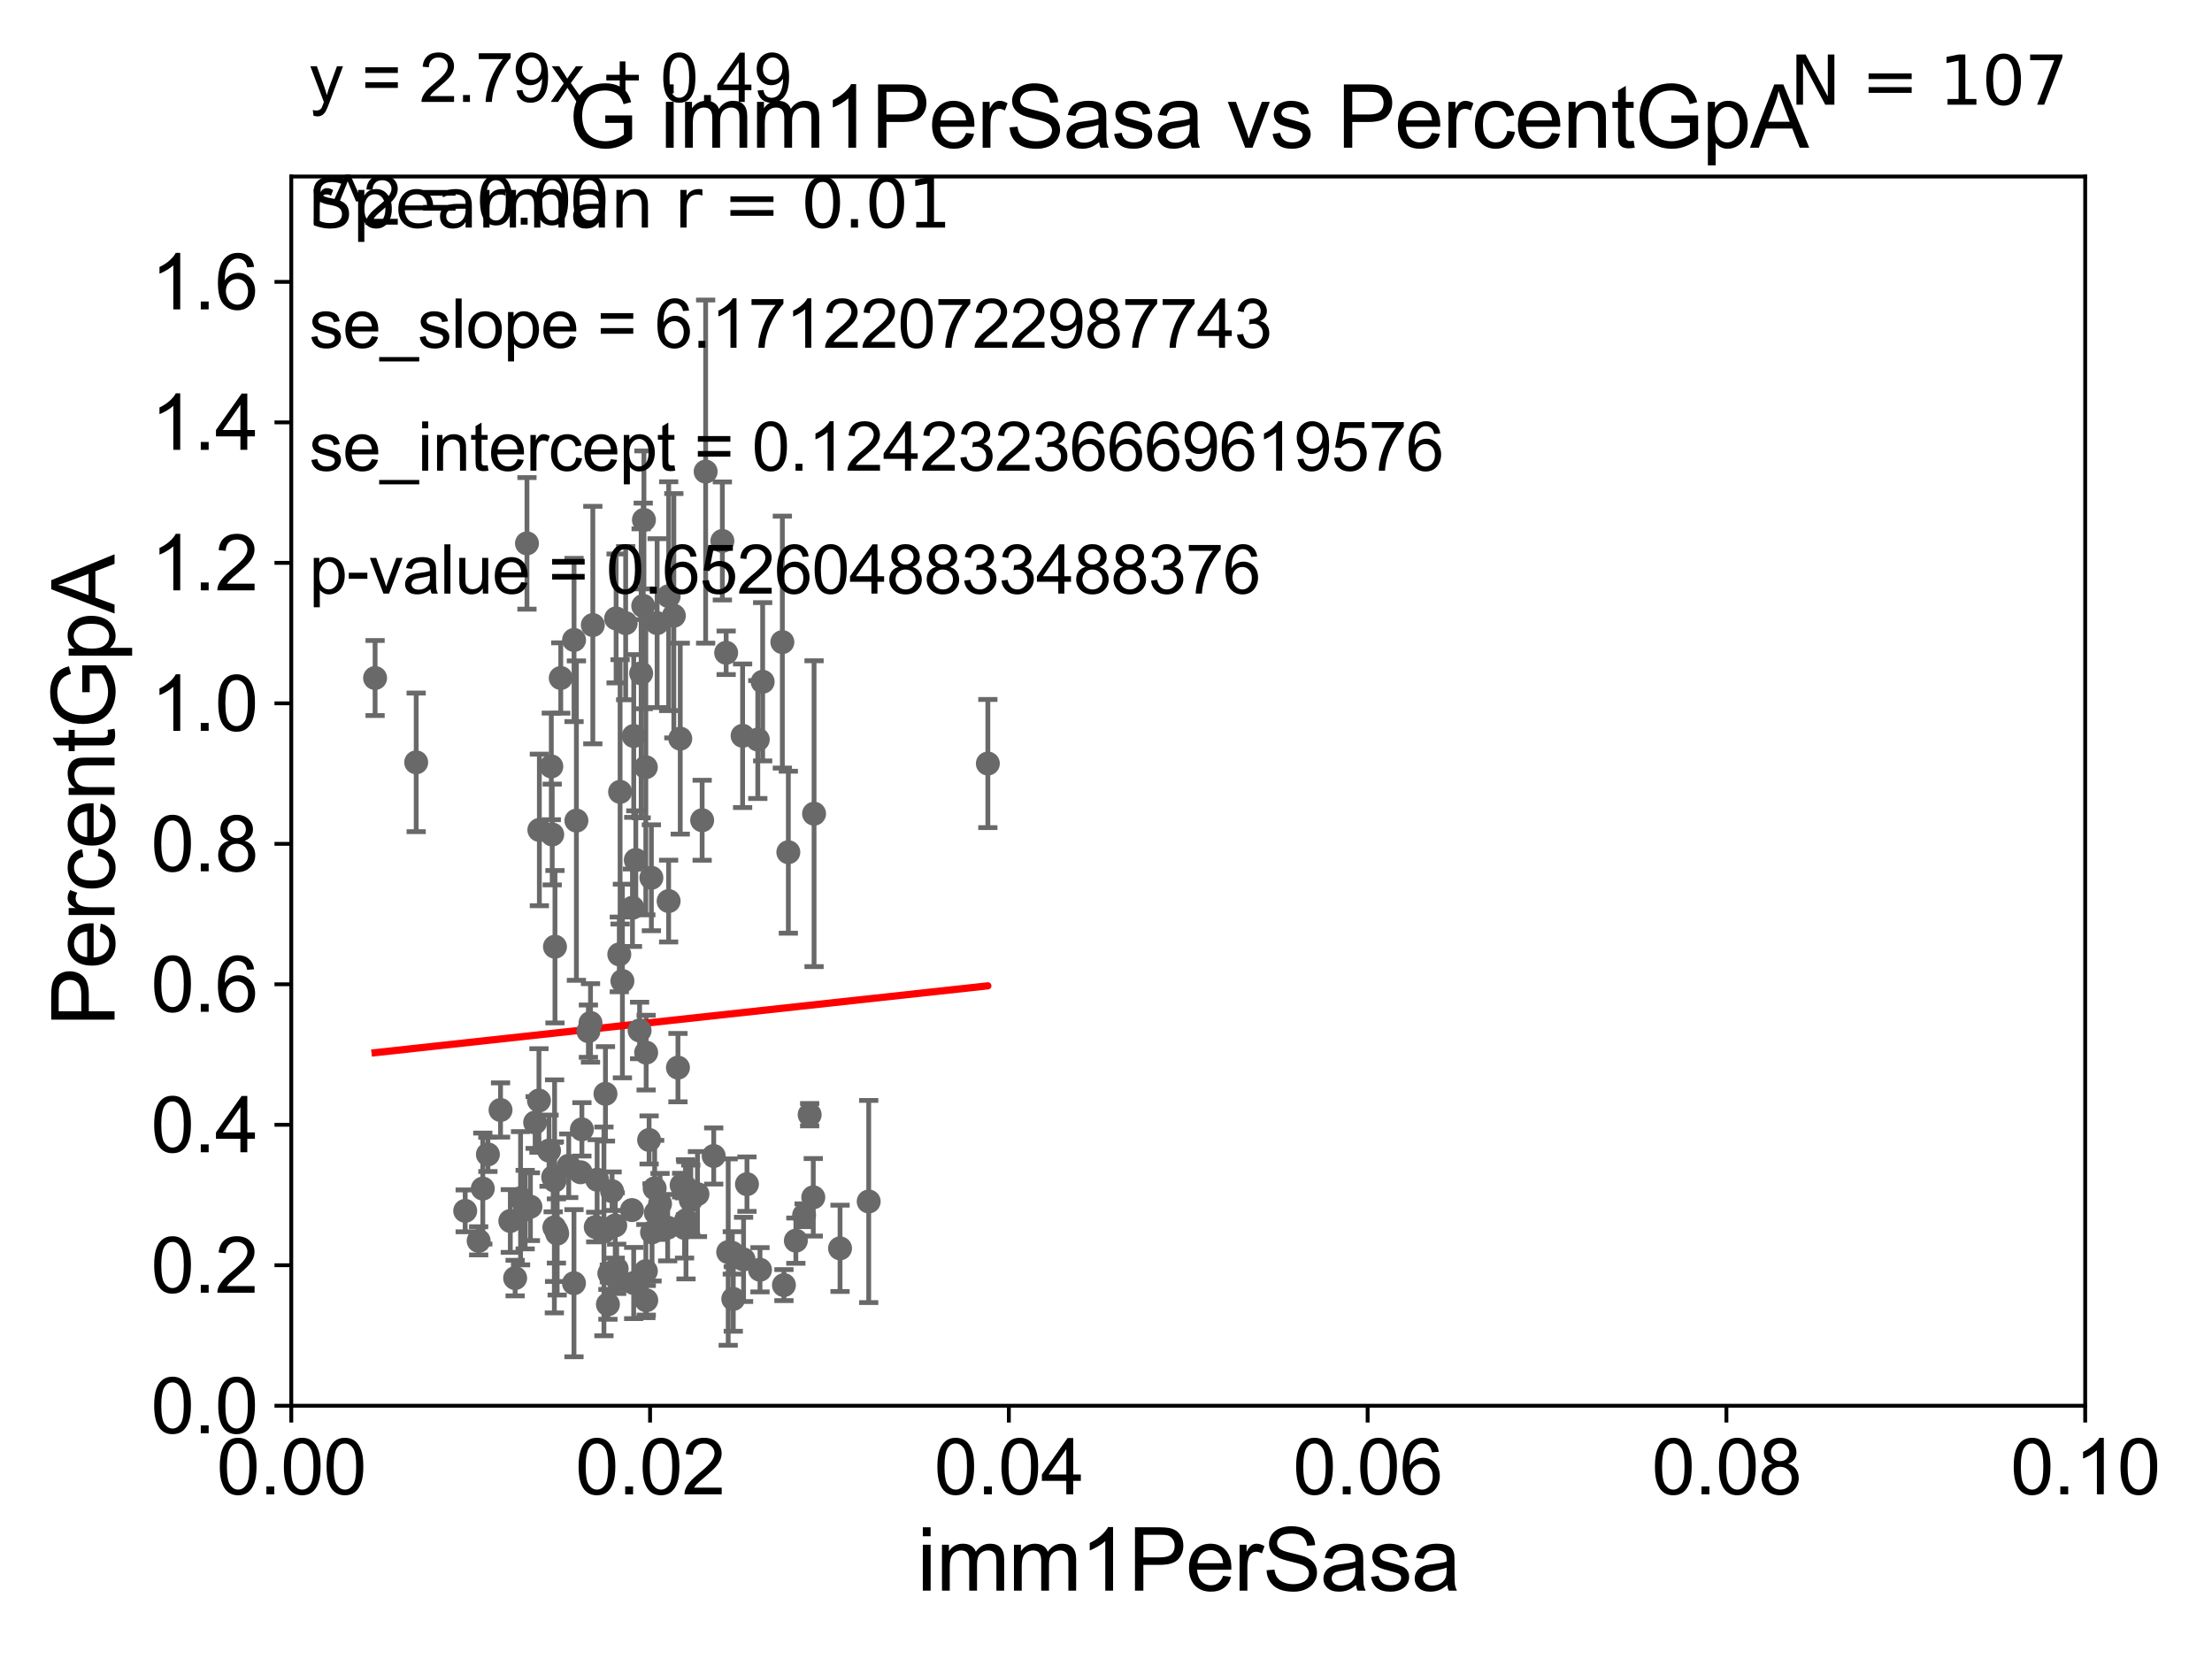 <?xml version="1.0" encoding="utf-8" standalone="no"?>
<!DOCTYPE svg PUBLIC "-//W3C//DTD SVG 1.1//EN"
  "http://www.w3.org/Graphics/SVG/1.1/DTD/svg11.dtd">
<svg xmlns:xlink="http://www.w3.org/1999/xlink" width="460.8pt" height="345.6pt" viewBox="0 0 460.8 345.6" xmlns="http://www.w3.org/2000/svg" version="1.1">
 <defs>
  <style type="text/css">*{stroke-linejoin: round; stroke-linecap: butt}</style>
 </defs>
 <g id="figure_1">
  <g id="patch_1">
   <path d="M 0 345.6 
L 460.8 345.6 
L 460.8 0 
L 0 0 
z
" style="fill: #ffffff"/>
  </g>
  <g id="axes_1">
   <g id="patch_2">
    <path d="M 60.68 292.84 
L 434.385 292.84 
L 434.385 36.775 
L 60.68 36.775 
z
" style="fill: #ffffff"/>
   </g>
   <g id="PathCollection_1">
    <defs>
     <path id="md75d87f436" d="M 0 1.118 
C 0.297 1.118 0.581 1 0.791 0.791 
C 1 0.581 1.118 0.297 1.118 0 
C 1.118 -0.297 1 -0.581 0.791 -0.791 
C 0.581 -1 0.297 -1.118 0 -1.118 
C -0.297 -1.118 -0.581 -1 -0.791 -0.791 
C -1 -0.581 -1.118 -0.297 -1.118 0 
C -1.118 0.297 -1 0.581 -0.791 0.791 
C -0.581 1 -0.297 1.118 0 1.118 
z
" style="stroke: #696969"/>
    </defs>
    <g clip-path="url(#p2899130b60)">
     <use xlink:href="#md75d87f436" x="78.139" y="141.24" style="fill: #696969; stroke: #696969"/>
     <use xlink:href="#md75d87f436" x="136.621" y="252.65" style="fill: #696969; stroke: #696969"/>
     <use xlink:href="#md75d87f436" x="154.897" y="262.358" style="fill: #696969; stroke: #696969"/>
     <use xlink:href="#md75d87f436" x="125.811" y="256.522" style="fill: #696969; stroke: #696969"/>
     <use xlink:href="#md75d87f436" x="169.585" y="169.507" style="fill: #696969; stroke: #696969"/>
     <use xlink:href="#md75d87f436" x="143.904" y="250.009" style="fill: #696969; stroke: #696969"/>
     <use xlink:href="#md75d87f436" x="148.68" y="240.815" style="fill: #696969; stroke: #696969"/>
     <use xlink:href="#md75d87f436" x="151.697" y="260.834" style="fill: #696969; stroke: #696969"/>
     <use xlink:href="#md75d87f436" x="126.128" y="227.866" style="fill: #696969; stroke: #696969"/>
     <use xlink:href="#md75d87f436" x="163.307" y="267.707" style="fill: #696969; stroke: #696969"/>
     <use xlink:href="#md75d87f436" x="128.57" y="266.393" style="fill: #696969; stroke: #696969"/>
     <use xlink:href="#md75d87f436" x="137.498" y="250.776" style="fill: #696969; stroke: #696969"/>
     <use xlink:href="#md75d87f436" x="126.642" y="271.722" style="fill: #696969; stroke: #696969"/>
     <use xlink:href="#md75d87f436" x="106.308" y="254.355" style="fill: #696969; stroke: #696969"/>
     <use xlink:href="#md75d87f436" x="115.914" y="256.432" style="fill: #696969; stroke: #696969"/>
     <use xlink:href="#md75d87f436" x="128.464" y="264.321" style="fill: #696969; stroke: #696969"/>
     <use xlink:href="#md75d87f436" x="100.575" y="247.602" style="fill: #696969; stroke: #696969"/>
     <use xlink:href="#md75d87f436" x="108.443" y="249.613" style="fill: #696969; stroke: #696969"/>
     <use xlink:href="#md75d87f436" x="109.399" y="251.983" style="fill: #696969; stroke: #696969"/>
     <use xlink:href="#md75d87f436" x="124.394" y="245.754" style="fill: #696969; stroke: #696969"/>
     <use xlink:href="#md75d87f436" x="145.295" y="248.751" style="fill: #696969; stroke: #696969"/>
     <use xlink:href="#md75d87f436" x="205.788" y="159.059" style="fill: #696969; stroke: #696969"/>
     <use xlink:href="#md75d87f436" x="131.646" y="252.081" style="fill: #696969; stroke: #696969"/>
     <use xlink:href="#md75d87f436" x="116.072" y="256.984" style="fill: #696969; stroke: #696969"/>
     <use xlink:href="#md75d87f436" x="120.077" y="170.946" style="fill: #696969; stroke: #696969"/>
     <use xlink:href="#md75d87f436" x="124.103" y="255.615" style="fill: #696969; stroke: #696969"/>
     <use xlink:href="#md75d87f436" x="152.548" y="261.002" style="fill: #696969; stroke: #696969"/>
     <use xlink:href="#md75d87f436" x="111.481" y="233.836" style="fill: #696969; stroke: #696969"/>
     <use xlink:href="#md75d87f436" x="96.909" y="252.243" style="fill: #696969; stroke: #696969"/>
     <use xlink:href="#md75d87f436" x="107.312" y="266.248" style="fill: #696969; stroke: #696969"/>
     <use xlink:href="#md75d87f436" x="129.659" y="204.363" style="fill: #696969; stroke: #696969"/>
     <use xlink:href="#md75d87f436" x="110.496" y="251.376" style="fill: #696969; stroke: #696969"/>
     <use xlink:href="#md75d87f436" x="114.845" y="159.655" style="fill: #696969; stroke: #696969"/>
     <use xlink:href="#md75d87f436" x="126.937" y="265.277" style="fill: #696969; stroke: #696969"/>
     <use xlink:href="#md75d87f436" x="152.755" y="270.59" style="fill: #696969; stroke: #696969"/>
     <use xlink:href="#md75d87f436" x="120.944" y="244.202" style="fill: #696969; stroke: #696969"/>
     <use xlink:href="#md75d87f436" x="132.452" y="179.153" style="fill: #696969; stroke: #696969"/>
     <use xlink:href="#md75d87f436" x="168.668" y="232.212" style="fill: #696969; stroke: #696969"/>
     <use xlink:href="#md75d87f436" x="141.998" y="246.885" style="fill: #696969; stroke: #696969"/>
     <use xlink:href="#md75d87f436" x="136.379" y="247.556" style="fill: #696969; stroke: #696969"/>
     <use xlink:href="#md75d87f436" x="155.606" y="246.685" style="fill: #696969; stroke: #696969"/>
     <use xlink:href="#md75d87f436" x="135.22" y="237.474" style="fill: #696969; stroke: #696969"/>
     <use xlink:href="#md75d87f436" x="139.288" y="187.708" style="fill: #696969; stroke: #696969"/>
     <use xlink:href="#md75d87f436" x="135.833" y="256.723" style="fill: #696969; stroke: #696969"/>
     <use xlink:href="#md75d87f436" x="139.087" y="255.743" style="fill: #696969; stroke: #696969"/>
     <use xlink:href="#md75d87f436" x="132.008" y="267.277" style="fill: #696969; stroke: #696969"/>
     <use xlink:href="#md75d87f436" x="119.586" y="133.316" style="fill: #696969; stroke: #696969"/>
     <use xlink:href="#md75d87f436" x="158.321" y="264.513" style="fill: #696969; stroke: #696969"/>
     <use xlink:href="#md75d87f436" x="112.36" y="172.893" style="fill: #696969; stroke: #696969"/>
     <use xlink:href="#md75d87f436" x="141.229" y="222.406" style="fill: #696969; stroke: #696969"/>
     <use xlink:href="#md75d87f436" x="121.22" y="235.267" style="fill: #696969; stroke: #696969"/>
     <use xlink:href="#md75d87f436" x="115.482" y="255.685" style="fill: #696969; stroke: #696969"/>
     <use xlink:href="#md75d87f436" x="167.51" y="253.157" style="fill: #696969; stroke: #696969"/>
     <use xlink:href="#md75d87f436" x="142.906" y="254.207" style="fill: #696969; stroke: #696969"/>
     <use xlink:href="#md75d87f436" x="134.605" y="219.277" style="fill: #696969; stroke: #696969"/>
     <use xlink:href="#md75d87f436" x="180.967" y="250.292" style="fill: #696969; stroke: #696969"/>
     <use xlink:href="#md75d87f436" x="134.545" y="264.792" style="fill: #696969; stroke: #696969"/>
     <use xlink:href="#md75d87f436" x="115.612" y="197.218" style="fill: #696969; stroke: #696969"/>
     <use xlink:href="#md75d87f436" x="142.605" y="255.803" style="fill: #696969; stroke: #696969"/>
     <use xlink:href="#md75d87f436" x="115.238" y="245.21" style="fill: #696969; stroke: #696969"/>
     <use xlink:href="#md75d87f436" x="129.011" y="198.817" style="fill: #696969; stroke: #696969"/>
     <use xlink:href="#md75d87f436" x="141.709" y="153.873" style="fill: #696969; stroke: #696969"/>
     <use xlink:href="#md75d87f436" x="119.57" y="267.317" style="fill: #696969; stroke: #696969"/>
     <use xlink:href="#md75d87f436" x="128.166" y="255.283" style="fill: #696969; stroke: #696969"/>
     <use xlink:href="#md75d87f436" x="174.996" y="260.054" style="fill: #696969; stroke: #696969"/>
     <use xlink:href="#md75d87f436" x="112.274" y="229.259" style="fill: #696969; stroke: #696969"/>
     <use xlink:href="#md75d87f436" x="118.48" y="242.849" style="fill: #696969; stroke: #696969"/>
     <use xlink:href="#md75d87f436" x="127.513" y="248.15" style="fill: #696969; stroke: #696969"/>
     <use xlink:href="#md75d87f436" x="135.695" y="182.855" style="fill: #696969; stroke: #696969"/>
     <use xlink:href="#md75d87f436" x="169.421" y="249.421" style="fill: #696969; stroke: #696969"/>
     <use xlink:href="#md75d87f436" x="162.98" y="133.761" style="fill: #696969; stroke: #696969"/>
     <use xlink:href="#md75d87f436" x="158.875" y="142.026" style="fill: #696969; stroke: #696969"/>
     <use xlink:href="#md75d87f436" x="130.338" y="129.815" style="fill: #696969; stroke: #696969"/>
     <use xlink:href="#md75d87f436" x="123.012" y="213.098" style="fill: #696969; stroke: #696969"/>
     <use xlink:href="#md75d87f436" x="115.037" y="173.84" style="fill: #696969; stroke: #696969"/>
     <use xlink:href="#md75d87f436" x="132.019" y="153.321" style="fill: #696969; stroke: #696969"/>
     <use xlink:href="#md75d87f436" x="114.377" y="239.704" style="fill: #696969; stroke: #696969"/>
     <use xlink:href="#md75d87f436" x="150.48" y="112.694" style="fill: #696969; stroke: #696969"/>
     <use xlink:href="#md75d87f436" x="131.753" y="189.101" style="fill: #696969; stroke: #696969"/>
     <use xlink:href="#md75d87f436" x="133.563" y="140.27" style="fill: #696969; stroke: #696969"/>
     <use xlink:href="#md75d87f436" x="134.537" y="159.824" style="fill: #696969; stroke: #696969"/>
     <use xlink:href="#md75d87f436" x="154.699" y="153.276" style="fill: #696969; stroke: #696969"/>
     <use xlink:href="#md75d87f436" x="151.271" y="135.984" style="fill: #696969; stroke: #696969"/>
     <use xlink:href="#md75d87f436" x="147" y="98.244" style="fill: #696969; stroke: #696969"/>
     <use xlink:href="#md75d87f436" x="134.626" y="270.872" style="fill: #696969; stroke: #696969"/>
     <use xlink:href="#md75d87f436" x="122.574" y="214.811" style="fill: #696969; stroke: #696969"/>
     <use xlink:href="#md75d87f436" x="140.375" y="128.271" style="fill: #696969; stroke: #696969"/>
     <use xlink:href="#md75d87f436" x="115.532" y="245.953" style="fill: #696969; stroke: #696969"/>
     <use xlink:href="#md75d87f436" x="101.638" y="240.484" style="fill: #696969; stroke: #696969"/>
     <use xlink:href="#md75d87f436" x="99.715" y="258.487" style="fill: #696969; stroke: #696969"/>
     <use xlink:href="#md75d87f436" x="136.89" y="129.809" style="fill: #696969; stroke: #696969"/>
     <use xlink:href="#md75d87f436" x="129.178" y="164.96" style="fill: #696969; stroke: #696969"/>
     <use xlink:href="#md75d87f436" x="133.238" y="214.664" style="fill: #696969; stroke: #696969"/>
     <use xlink:href="#md75d87f436" x="142.803" y="247.319" style="fill: #696969; stroke: #696969"/>
     <use xlink:href="#md75d87f436" x="123.496" y="130.211" style="fill: #696969; stroke: #696969"/>
     <use xlink:href="#md75d87f436" x="86.7" y="158.81" style="fill: #696969; stroke: #696969"/>
     <use xlink:href="#md75d87f436" x="133.996" y="126.225" style="fill: #696969; stroke: #696969"/>
     <use xlink:href="#md75d87f436" x="116.817" y="141.241" style="fill: #696969; stroke: #696969"/>
     <use xlink:href="#md75d87f436" x="139.3" y="124.199" style="fill: #696969; stroke: #696969"/>
     <use xlink:href="#md75d87f436" x="165.791" y="258.452" style="fill: #696969; stroke: #696969"/>
     <use xlink:href="#md75d87f436" x="104.27" y="231.234" style="fill: #696969; stroke: #696969"/>
     <use xlink:href="#md75d87f436" x="146.27" y="170.873" style="fill: #696969; stroke: #696969"/>
     <use xlink:href="#md75d87f436" x="157.862" y="154.059" style="fill: #696969; stroke: #696969"/>
     <use xlink:href="#md75d87f436" x="109.776" y="113.195" style="fill: #696969; stroke: #696969"/>
     <use xlink:href="#md75d87f436" x="134.144" y="108.307" style="fill: #696969; stroke: #696969"/>
     <use xlink:href="#md75d87f436" x="128.345" y="128.83" style="fill: #696969; stroke: #696969"/>
     <use xlink:href="#md75d87f436" x="164.226" y="177.53" style="fill: #696969; stroke: #696969"/>
    </g>
   </g>
   <g id="matplotlib.axis_1">
    <g id="xtick_1">
     <g id="line2d_1">
      <defs>
       <path id="m678217e0c1" d="M 0 0 
L 0 3.5 
" style="stroke: #000000; stroke-width: 0.8"/>
      </defs>
      <g>
       <use xlink:href="#m678217e0c1" x="60.68" y="292.84" style="stroke: #000000; stroke-width: 0.8"/>
      </g>
     </g>
     <g id="text_1">
      <!-- 0.00 -->
      <g transform="translate(45.111 311.293)scale(0.16 -0.16)">
       <defs>
        <path id="ArialMT-30" d="M 266 2259 
Q 266 3072 433 3567 
Q 600 4063 929 4331 
Q 1259 4600 1759 4600 
Q 2128 4600 2406 4451 
Q 2684 4303 2865 4023 
Q 3047 3744 3150 3342 
Q 3253 2941 3253 2259 
Q 3253 1453 3087 958 
Q 2922 463 2592 192 
Q 2263 -78 1759 -78 
Q 1097 -78 719 397 
Q 266 969 266 2259 
z
M 844 2259 
Q 844 1131 1108 757 
Q 1372 384 1759 384 
Q 2147 384 2411 759 
Q 2675 1134 2675 2259 
Q 2675 3391 2411 3762 
Q 2147 4134 1753 4134 
Q 1366 4134 1134 3806 
Q 844 3388 844 2259 
z
" transform="scale(0.016)"/>
        <path id="ArialMT-2e" d="M 581 0 
L 581 641 
L 1222 641 
L 1222 0 
L 581 0 
z
" transform="scale(0.016)"/>
       </defs>
       <use xlink:href="#ArialMT-30"/>
       <use xlink:href="#ArialMT-2e" x="55.615"/>
       <use xlink:href="#ArialMT-30" x="83.398"/>
       <use xlink:href="#ArialMT-30" x="139.014"/>
      </g>
     </g>
    </g>
    <g id="xtick_2">
     <g id="line2d_2">
      <g>
       <use xlink:href="#m678217e0c1" x="135.421" y="292.84" style="stroke: #000000; stroke-width: 0.8"/>
      </g>
     </g>
     <g id="text_2">
      <!-- 0.02 -->
      <g transform="translate(119.852 311.293)scale(0.16 -0.16)">
       <defs>
        <path id="ArialMT-32" d="M 3222 541 
L 3222 0 
L 194 0 
Q 188 203 259 391 
Q 375 700 629 1000 
Q 884 1300 1366 1694 
Q 2113 2306 2375 2664 
Q 2638 3022 2638 3341 
Q 2638 3675 2398 3904 
Q 2159 4134 1775 4134 
Q 1369 4134 1125 3890 
Q 881 3647 878 3216 
L 300 3275 
Q 359 3922 746 4261 
Q 1134 4600 1788 4600 
Q 2447 4600 2831 4234 
Q 3216 3869 3216 3328 
Q 3216 3053 3103 2787 
Q 2991 2522 2730 2228 
Q 2469 1934 1863 1422 
Q 1356 997 1212 845 
Q 1069 694 975 541 
L 3222 541 
z
" transform="scale(0.016)"/>
       </defs>
       <use xlink:href="#ArialMT-30"/>
       <use xlink:href="#ArialMT-2e" x="55.615"/>
       <use xlink:href="#ArialMT-30" x="83.398"/>
       <use xlink:href="#ArialMT-32" x="139.014"/>
      </g>
     </g>
    </g>
    <g id="xtick_3">
     <g id="line2d_3">
      <g>
       <use xlink:href="#m678217e0c1" x="210.162" y="292.84" style="stroke: #000000; stroke-width: 0.8"/>
      </g>
     </g>
     <g id="text_3">
      <!-- 0.04 -->
      <g transform="translate(194.593 311.293)scale(0.16 -0.16)">
       <defs>
        <path id="ArialMT-34" d="M 2069 0 
L 2069 1097 
L 81 1097 
L 81 1613 
L 2172 4581 
L 2631 4581 
L 2631 1613 
L 3250 1613 
L 3250 1097 
L 2631 1097 
L 2631 0 
L 2069 0 
z
M 2069 1613 
L 2069 3678 
L 634 1613 
L 2069 1613 
z
" transform="scale(0.016)"/>
       </defs>
       <use xlink:href="#ArialMT-30"/>
       <use xlink:href="#ArialMT-2e" x="55.615"/>
       <use xlink:href="#ArialMT-30" x="83.398"/>
       <use xlink:href="#ArialMT-34" x="139.014"/>
      </g>
     </g>
    </g>
    <g id="xtick_4">
     <g id="line2d_4">
      <g>
       <use xlink:href="#m678217e0c1" x="284.903" y="292.84" style="stroke: #000000; stroke-width: 0.8"/>
      </g>
     </g>
     <g id="text_4">
      <!-- 0.06 -->
      <g transform="translate(269.334 311.293)scale(0.16 -0.16)">
       <defs>
        <path id="ArialMT-36" d="M 3184 3459 
L 2625 3416 
Q 2550 3747 2413 3897 
Q 2184 4138 1850 4138 
Q 1581 4138 1378 3988 
Q 1113 3794 959 3422 
Q 806 3050 800 2363 
Q 1003 2672 1297 2822 
Q 1591 2972 1913 2972 
Q 2475 2972 2870 2558 
Q 3266 2144 3266 1488 
Q 3266 1056 3080 686 
Q 2894 316 2569 119 
Q 2244 -78 1831 -78 
Q 1128 -78 684 439 
Q 241 956 241 2144 
Q 241 3472 731 4075 
Q 1159 4600 1884 4600 
Q 2425 4600 2770 4297 
Q 3116 3994 3184 3459 
z
M 888 1484 
Q 888 1194 1011 928 
Q 1134 663 1356 523 
Q 1578 384 1822 384 
Q 2178 384 2434 671 
Q 2691 959 2691 1453 
Q 2691 1928 2437 2201 
Q 2184 2475 1800 2475 
Q 1419 2475 1153 2201 
Q 888 1928 888 1484 
z
" transform="scale(0.016)"/>
       </defs>
       <use xlink:href="#ArialMT-30"/>
       <use xlink:href="#ArialMT-2e" x="55.615"/>
       <use xlink:href="#ArialMT-30" x="83.398"/>
       <use xlink:href="#ArialMT-36" x="139.014"/>
      </g>
     </g>
    </g>
    <g id="xtick_5">
     <g id="line2d_5">
      <g>
       <use xlink:href="#m678217e0c1" x="359.644" y="292.84" style="stroke: #000000; stroke-width: 0.8"/>
      </g>
     </g>
     <g id="text_5">
      <!-- 0.08 -->
      <g transform="translate(344.075 311.293)scale(0.16 -0.16)">
       <defs>
        <path id="ArialMT-38" d="M 1131 2484 
Q 781 2613 612 2850 
Q 444 3088 444 3419 
Q 444 3919 803 4259 
Q 1163 4600 1759 4600 
Q 2359 4600 2725 4251 
Q 3091 3903 3091 3403 
Q 3091 3084 2923 2848 
Q 2756 2613 2416 2484 
Q 2838 2347 3058 2040 
Q 3278 1734 3278 1309 
Q 3278 722 2862 322 
Q 2447 -78 1769 -78 
Q 1091 -78 675 323 
Q 259 725 259 1325 
Q 259 1772 486 2073 
Q 713 2375 1131 2484 
z
M 1019 3438 
Q 1019 3113 1228 2906 
Q 1438 2700 1772 2700 
Q 2097 2700 2305 2904 
Q 2513 3109 2513 3406 
Q 2513 3716 2298 3927 
Q 2084 4138 1766 4138 
Q 1444 4138 1231 3931 
Q 1019 3725 1019 3438 
z
M 838 1322 
Q 838 1081 952 856 
Q 1066 631 1291 507 
Q 1516 384 1775 384 
Q 2178 384 2440 643 
Q 2703 903 2703 1303 
Q 2703 1709 2433 1975 
Q 2163 2241 1756 2241 
Q 1359 2241 1098 1978 
Q 838 1716 838 1322 
z
" transform="scale(0.016)"/>
       </defs>
       <use xlink:href="#ArialMT-30"/>
       <use xlink:href="#ArialMT-2e" x="55.615"/>
       <use xlink:href="#ArialMT-30" x="83.398"/>
       <use xlink:href="#ArialMT-38" x="139.014"/>
      </g>
     </g>
    </g>
    <g id="xtick_6">
     <g id="line2d_6">
      <g>
       <use xlink:href="#m678217e0c1" x="434.385" y="292.84" style="stroke: #000000; stroke-width: 0.8"/>
      </g>
     </g>
     <g id="text_6">
      <!-- 0.10 -->
      <g transform="translate(418.816 311.293)scale(0.16 -0.16)">
       <defs>
        <path id="ArialMT-31" d="M 2384 0 
L 1822 0 
L 1822 3584 
Q 1619 3391 1289 3197 
Q 959 3003 697 2906 
L 697 3450 
Q 1169 3672 1522 3987 
Q 1875 4303 2022 4600 
L 2384 4600 
L 2384 0 
z
" transform="scale(0.016)"/>
       </defs>
       <use xlink:href="#ArialMT-30"/>
       <use xlink:href="#ArialMT-2e" x="55.615"/>
       <use xlink:href="#ArialMT-31" x="83.398"/>
       <use xlink:href="#ArialMT-30" x="139.014"/>
      </g>
     </g>
    </g>
    <g id="text_7">
     <!-- imm1PerSasa -->
     <g transform="translate(191.017 331.357)scale(0.18 -0.18)">
      <defs>
       <path id="ArialMT-69" d="M 425 3934 
L 425 4581 
L 988 4581 
L 988 3934 
L 425 3934 
z
M 425 0 
L 425 3319 
L 988 3319 
L 988 0 
L 425 0 
z
" transform="scale(0.016)"/>
       <path id="ArialMT-6d" d="M 422 0 
L 422 3319 
L 925 3319 
L 925 2853 
Q 1081 3097 1340 3245 
Q 1600 3394 1931 3394 
Q 2300 3394 2536 3241 
Q 2772 3088 2869 2813 
Q 3263 3394 3894 3394 
Q 4388 3394 4653 3120 
Q 4919 2847 4919 2278 
L 4919 0 
L 4359 0 
L 4359 2091 
Q 4359 2428 4304 2576 
Q 4250 2725 4106 2815 
Q 3963 2906 3769 2906 
Q 3419 2906 3187 2673 
Q 2956 2441 2956 1928 
L 2956 0 
L 2394 0 
L 2394 2156 
Q 2394 2531 2256 2718 
Q 2119 2906 1806 2906 
Q 1569 2906 1367 2781 
Q 1166 2656 1075 2415 
Q 984 2175 984 1722 
L 984 0 
L 422 0 
z
" transform="scale(0.016)"/>
       <path id="ArialMT-50" d="M 494 0 
L 494 4581 
L 2222 4581 
Q 2678 4581 2919 4538 
Q 3256 4481 3484 4323 
Q 3713 4166 3852 3881 
Q 3991 3597 3991 3256 
Q 3991 2672 3619 2267 
Q 3247 1863 2275 1863 
L 1100 1863 
L 1100 0 
L 494 0 
z
M 1100 2403 
L 2284 2403 
Q 2872 2403 3119 2622 
Q 3366 2841 3366 3238 
Q 3366 3525 3220 3729 
Q 3075 3934 2838 4000 
Q 2684 4041 2272 4041 
L 1100 4041 
L 1100 2403 
z
" transform="scale(0.016)"/>
       <path id="ArialMT-65" d="M 2694 1069 
L 3275 997 
Q 3138 488 2766 206 
Q 2394 -75 1816 -75 
Q 1088 -75 661 373 
Q 234 822 234 1631 
Q 234 2469 665 2931 
Q 1097 3394 1784 3394 
Q 2450 3394 2872 2941 
Q 3294 2488 3294 1666 
Q 3294 1616 3291 1516 
L 816 1516 
Q 847 969 1125 678 
Q 1403 388 1819 388 
Q 2128 388 2347 550 
Q 2566 713 2694 1069 
z
M 847 1978 
L 2700 1978 
Q 2663 2397 2488 2606 
Q 2219 2931 1791 2931 
Q 1403 2931 1139 2672 
Q 875 2413 847 1978 
z
" transform="scale(0.016)"/>
       <path id="ArialMT-72" d="M 416 0 
L 416 3319 
L 922 3319 
L 922 2816 
Q 1116 3169 1280 3281 
Q 1444 3394 1641 3394 
Q 1925 3394 2219 3213 
L 2025 2691 
Q 1819 2813 1613 2813 
Q 1428 2813 1281 2702 
Q 1134 2591 1072 2394 
Q 978 2094 978 1738 
L 978 0 
L 416 0 
z
" transform="scale(0.016)"/>
       <path id="ArialMT-53" d="M 288 1472 
L 859 1522 
Q 900 1178 1048 958 
Q 1197 738 1509 602 
Q 1822 466 2213 466 
Q 2559 466 2825 569 
Q 3091 672 3220 851 
Q 3350 1031 3350 1244 
Q 3350 1459 3225 1620 
Q 3100 1781 2813 1891 
Q 2628 1963 1997 2114 
Q 1366 2266 1113 2400 
Q 784 2572 623 2826 
Q 463 3081 463 3397 
Q 463 3744 659 4045 
Q 856 4347 1234 4503 
Q 1613 4659 2075 4659 
Q 2584 4659 2973 4495 
Q 3363 4331 3572 4012 
Q 3781 3694 3797 3291 
L 3216 3247 
Q 3169 3681 2898 3903 
Q 2628 4125 2100 4125 
Q 1550 4125 1298 3923 
Q 1047 3722 1047 3438 
Q 1047 3191 1225 3031 
Q 1400 2872 2139 2705 
Q 2878 2538 3153 2413 
Q 3553 2228 3743 1945 
Q 3934 1663 3934 1294 
Q 3934 928 3725 604 
Q 3516 281 3123 101 
Q 2731 -78 2241 -78 
Q 1619 -78 1198 103 
Q 778 284 539 648 
Q 300 1013 288 1472 
z
" transform="scale(0.016)"/>
       <path id="ArialMT-61" d="M 2588 409 
Q 2275 144 1986 34 
Q 1697 -75 1366 -75 
Q 819 -75 525 192 
Q 231 459 231 875 
Q 231 1119 342 1320 
Q 453 1522 633 1644 
Q 813 1766 1038 1828 
Q 1203 1872 1538 1913 
Q 2219 1994 2541 2106 
Q 2544 2222 2544 2253 
Q 2544 2597 2384 2738 
Q 2169 2928 1744 2928 
Q 1347 2928 1158 2789 
Q 969 2650 878 2297 
L 328 2372 
Q 403 2725 575 2942 
Q 747 3159 1072 3276 
Q 1397 3394 1825 3394 
Q 2250 3394 2515 3294 
Q 2781 3194 2906 3042 
Q 3031 2891 3081 2659 
Q 3109 2516 3109 2141 
L 3109 1391 
Q 3109 606 3145 398 
Q 3181 191 3288 0 
L 2700 0 
Q 2613 175 2588 409 
z
M 2541 1666 
Q 2234 1541 1622 1453 
Q 1275 1403 1131 1340 
Q 988 1278 909 1158 
Q 831 1038 831 891 
Q 831 666 1001 516 
Q 1172 366 1500 366 
Q 1825 366 2078 508 
Q 2331 650 2450 897 
Q 2541 1088 2541 1459 
L 2541 1666 
z
" transform="scale(0.016)"/>
       <path id="ArialMT-73" d="M 197 991 
L 753 1078 
Q 800 744 1014 566 
Q 1228 388 1613 388 
Q 2000 388 2187 545 
Q 2375 703 2375 916 
Q 2375 1106 2209 1216 
Q 2094 1291 1634 1406 
Q 1016 1563 777 1677 
Q 538 1791 414 1992 
Q 291 2194 291 2438 
Q 291 2659 392 2848 
Q 494 3038 669 3163 
Q 800 3259 1026 3326 
Q 1253 3394 1513 3394 
Q 1903 3394 2198 3281 
Q 2494 3169 2634 2976 
Q 2775 2784 2828 2463 
L 2278 2388 
Q 2241 2644 2061 2787 
Q 1881 2931 1553 2931 
Q 1166 2931 1000 2803 
Q 834 2675 834 2503 
Q 834 2394 903 2306 
Q 972 2216 1119 2156 
Q 1203 2125 1616 2013 
Q 2213 1853 2448 1751 
Q 2684 1650 2818 1456 
Q 2953 1263 2953 975 
Q 2953 694 2789 445 
Q 2625 197 2315 61 
Q 2006 -75 1616 -75 
Q 969 -75 630 194 
Q 291 463 197 991 
z
" transform="scale(0.016)"/>
      </defs>
      <use xlink:href="#ArialMT-69"/>
      <use xlink:href="#ArialMT-6d" x="22.217"/>
      <use xlink:href="#ArialMT-6d" x="105.518"/>
      <use xlink:href="#ArialMT-31" x="188.818"/>
      <use xlink:href="#ArialMT-50" x="244.434"/>
      <use xlink:href="#ArialMT-65" x="311.133"/>
      <use xlink:href="#ArialMT-72" x="366.748"/>
      <use xlink:href="#ArialMT-53" x="400.049"/>
      <use xlink:href="#ArialMT-61" x="466.748"/>
      <use xlink:href="#ArialMT-73" x="522.363"/>
      <use xlink:href="#ArialMT-61" x="572.363"/>
     </g>
    </g>
   </g>
   <g id="matplotlib.axis_2">
    <g id="ytick_1">
     <g id="line2d_7">
      <defs>
       <path id="mb38f6fd7f6" d="M 0 0 
L -3.5 0 
" style="stroke: #000000; stroke-width: 0.8"/>
      </defs>
      <g>
       <use xlink:href="#mb38f6fd7f6" x="60.68" y="292.84" style="stroke: #000000; stroke-width: 0.8"/>
      </g>
     </g>
     <g id="text_8">
      <!-- 0.0 -->
      <g transform="translate(31.44 298.566)scale(0.16 -0.16)">
       <use xlink:href="#ArialMT-30"/>
       <use xlink:href="#ArialMT-2e" x="55.615"/>
       <use xlink:href="#ArialMT-30" x="83.398"/>
      </g>
     </g>
    </g>
    <g id="ytick_2">
     <g id="line2d_8">
      <g>
       <use xlink:href="#mb38f6fd7f6" x="60.68" y="263.575" style="stroke: #000000; stroke-width: 0.8"/>
      </g>
     </g>
     <g id="text_9">
      <!-- 0.2 -->
      <g transform="translate(31.44 269.302)scale(0.16 -0.16)">
       <use xlink:href="#ArialMT-30"/>
       <use xlink:href="#ArialMT-2e" x="55.615"/>
       <use xlink:href="#ArialMT-32" x="83.398"/>
      </g>
     </g>
    </g>
    <g id="ytick_3">
     <g id="line2d_9">
      <g>
       <use xlink:href="#mb38f6fd7f6" x="60.68" y="234.311" style="stroke: #000000; stroke-width: 0.8"/>
      </g>
     </g>
     <g id="text_10">
      <!-- 0.4 -->
      <g transform="translate(31.44 240.037)scale(0.16 -0.16)">
       <use xlink:href="#ArialMT-30"/>
       <use xlink:href="#ArialMT-2e" x="55.615"/>
       <use xlink:href="#ArialMT-34" x="83.398"/>
      </g>
     </g>
    </g>
    <g id="ytick_4">
     <g id="line2d_10">
      <g>
       <use xlink:href="#mb38f6fd7f6" x="60.68" y="205.046" style="stroke: #000000; stroke-width: 0.8"/>
      </g>
     </g>
     <g id="text_11">
      <!-- 0.6 -->
      <g transform="translate(31.44 210.772)scale(0.16 -0.16)">
       <use xlink:href="#ArialMT-30"/>
       <use xlink:href="#ArialMT-2e" x="55.615"/>
       <use xlink:href="#ArialMT-36" x="83.398"/>
      </g>
     </g>
    </g>
    <g id="ytick_5">
     <g id="line2d_11">
      <g>
       <use xlink:href="#mb38f6fd7f6" x="60.68" y="175.782" style="stroke: #000000; stroke-width: 0.8"/>
      </g>
     </g>
     <g id="text_12">
      <!-- 0.8 -->
      <g transform="translate(31.44 181.508)scale(0.16 -0.16)">
       <use xlink:href="#ArialMT-30"/>
       <use xlink:href="#ArialMT-2e" x="55.615"/>
       <use xlink:href="#ArialMT-38" x="83.398"/>
      </g>
     </g>
    </g>
    <g id="ytick_6">
     <g id="line2d_12">
      <g>
       <use xlink:href="#mb38f6fd7f6" x="60.68" y="146.517" style="stroke: #000000; stroke-width: 0.8"/>
      </g>
     </g>
     <g id="text_13">
      <!-- 1.0 -->
      <g transform="translate(31.44 152.243)scale(0.16 -0.16)">
       <use xlink:href="#ArialMT-31"/>
       <use xlink:href="#ArialMT-2e" x="55.615"/>
       <use xlink:href="#ArialMT-30" x="83.398"/>
      </g>
     </g>
    </g>
    <g id="ytick_7">
     <g id="line2d_13">
      <g>
       <use xlink:href="#mb38f6fd7f6" x="60.68" y="117.252" style="stroke: #000000; stroke-width: 0.8"/>
      </g>
     </g>
     <g id="text_14">
      <!-- 1.2 -->
      <g transform="translate(31.44 122.979)scale(0.16 -0.16)">
       <use xlink:href="#ArialMT-31"/>
       <use xlink:href="#ArialMT-2e" x="55.615"/>
       <use xlink:href="#ArialMT-32" x="83.398"/>
      </g>
     </g>
    </g>
    <g id="ytick_8">
     <g id="line2d_14">
      <g>
       <use xlink:href="#mb38f6fd7f6" x="60.68" y="87.988" style="stroke: #000000; stroke-width: 0.8"/>
      </g>
     </g>
     <g id="text_15">
      <!-- 1.4 -->
      <g transform="translate(31.44 93.714)scale(0.16 -0.16)">
       <use xlink:href="#ArialMT-31"/>
       <use xlink:href="#ArialMT-2e" x="55.615"/>
       <use xlink:href="#ArialMT-34" x="83.398"/>
      </g>
     </g>
    </g>
    <g id="ytick_9">
     <g id="line2d_15">
      <g>
       <use xlink:href="#mb38f6fd7f6" x="60.68" y="58.723" style="stroke: #000000; stroke-width: 0.8"/>
      </g>
     </g>
     <g id="text_16">
      <!-- 1.6 -->
      <g transform="translate(31.44 64.45)scale(0.16 -0.16)">
       <use xlink:href="#ArialMT-31"/>
       <use xlink:href="#ArialMT-2e" x="55.615"/>
       <use xlink:href="#ArialMT-36" x="83.398"/>
      </g>
     </g>
    </g>
    <g id="text_17">
     <!-- PercentGpA -->
     <g transform="translate(23.863 213.831)rotate(-90)scale(0.18 -0.18)">
      <defs>
       <path id="ArialMT-63" d="M 2588 1216 
L 3141 1144 
Q 3050 572 2676 248 
Q 2303 -75 1759 -75 
Q 1078 -75 664 370 
Q 250 816 250 1647 
Q 250 2184 428 2587 
Q 606 2991 970 3192 
Q 1334 3394 1763 3394 
Q 2303 3394 2647 3120 
Q 2991 2847 3088 2344 
L 2541 2259 
Q 2463 2594 2264 2762 
Q 2066 2931 1784 2931 
Q 1359 2931 1093 2626 
Q 828 2322 828 1663 
Q 828 994 1084 691 
Q 1341 388 1753 388 
Q 2084 388 2306 591 
Q 2528 794 2588 1216 
z
" transform="scale(0.016)"/>
       <path id="ArialMT-6e" d="M 422 0 
L 422 3319 
L 928 3319 
L 928 2847 
Q 1294 3394 1984 3394 
Q 2284 3394 2536 3286 
Q 2788 3178 2913 3003 
Q 3038 2828 3088 2588 
Q 3119 2431 3119 2041 
L 3119 0 
L 2556 0 
L 2556 2019 
Q 2556 2363 2490 2533 
Q 2425 2703 2258 2804 
Q 2091 2906 1866 2906 
Q 1506 2906 1245 2678 
Q 984 2450 984 1813 
L 984 0 
L 422 0 
z
" transform="scale(0.016)"/>
       <path id="ArialMT-74" d="M 1650 503 
L 1731 6 
Q 1494 -44 1306 -44 
Q 1000 -44 831 53 
Q 663 150 594 308 
Q 525 466 525 972 
L 525 2881 
L 113 2881 
L 113 3319 
L 525 3319 
L 525 4141 
L 1084 4478 
L 1084 3319 
L 1650 3319 
L 1650 2881 
L 1084 2881 
L 1084 941 
Q 1084 700 1114 631 
Q 1144 563 1211 522 
Q 1278 481 1403 481 
Q 1497 481 1650 503 
z
" transform="scale(0.016)"/>
       <path id="ArialMT-47" d="M 2638 1797 
L 2638 2334 
L 4578 2338 
L 4578 638 
Q 4131 281 3656 101 
Q 3181 -78 2681 -78 
Q 2006 -78 1454 211 
Q 903 500 622 1047 
Q 341 1594 341 2269 
Q 341 2938 620 3517 
Q 900 4097 1425 4378 
Q 1950 4659 2634 4659 
Q 3131 4659 3532 4498 
Q 3934 4338 4162 4050 
Q 4391 3763 4509 3300 
L 3963 3150 
Q 3859 3500 3706 3700 
Q 3553 3900 3268 4020 
Q 2984 4141 2638 4141 
Q 2222 4141 1919 4014 
Q 1616 3888 1430 3681 
Q 1244 3475 1141 3228 
Q 966 2803 966 2306 
Q 966 1694 1177 1281 
Q 1388 869 1791 669 
Q 2194 469 2647 469 
Q 3041 469 3416 620 
Q 3791 772 3984 944 
L 3984 1797 
L 2638 1797 
z
" transform="scale(0.016)"/>
       <path id="ArialMT-70" d="M 422 -1272 
L 422 3319 
L 934 3319 
L 934 2888 
Q 1116 3141 1344 3267 
Q 1572 3394 1897 3394 
Q 2322 3394 2647 3175 
Q 2972 2956 3137 2557 
Q 3303 2159 3303 1684 
Q 3303 1175 3120 767 
Q 2938 359 2589 142 
Q 2241 -75 1856 -75 
Q 1575 -75 1351 44 
Q 1128 163 984 344 
L 984 -1272 
L 422 -1272 
z
M 931 1641 
Q 931 1000 1190 694 
Q 1450 388 1819 388 
Q 2194 388 2461 705 
Q 2728 1022 2728 1688 
Q 2728 2322 2467 2637 
Q 2206 2953 1844 2953 
Q 1484 2953 1207 2617 
Q 931 2281 931 1641 
z
" transform="scale(0.016)"/>
       <path id="ArialMT-41" d="M -9 0 
L 1750 4581 
L 2403 4581 
L 4278 0 
L 3588 0 
L 3053 1388 
L 1138 1388 
L 634 0 
L -9 0 
z
M 1313 1881 
L 2866 1881 
L 2388 3150 
Q 2169 3728 2063 4100 
Q 1975 3659 1816 3225 
L 1313 1881 
z
" transform="scale(0.016)"/>
      </defs>
      <use xlink:href="#ArialMT-50"/>
      <use xlink:href="#ArialMT-65" x="66.699"/>
      <use xlink:href="#ArialMT-72" x="122.314"/>
      <use xlink:href="#ArialMT-63" x="155.615"/>
      <use xlink:href="#ArialMT-65" x="205.615"/>
      <use xlink:href="#ArialMT-6e" x="261.23"/>
      <use xlink:href="#ArialMT-74" x="316.846"/>
      <use xlink:href="#ArialMT-47" x="344.629"/>
      <use xlink:href="#ArialMT-70" x="422.412"/>
      <use xlink:href="#ArialMT-41" x="478.027"/>
     </g>
    </g>
   </g>
   <g id="LineCollection_1">
    <path d="M 78.139 149.056 
L 78.139 133.425 
" clip-path="url(#p2899130b60)" style="fill: none; stroke: #696969"/>
    <path d="M 136.621 258.203 
L 136.621 247.098 
" clip-path="url(#p2899130b60)" style="fill: none; stroke: #696969"/>
    <path d="M 154.897 271.128 
L 154.897 253.587 
" clip-path="url(#p2899130b60)" style="fill: none; stroke: #696969"/>
    <path d="M 125.811 278.265 
L 125.811 234.779 
" clip-path="url(#p2899130b60)" style="fill: none; stroke: #696969"/>
    <path d="M 169.585 201.362 
L 169.585 137.652 
" clip-path="url(#p2899130b60)" style="fill: none; stroke: #696969"/>
    <path d="M 143.904 257.312 
L 143.904 242.705 
" clip-path="url(#p2899130b60)" style="fill: none; stroke: #696969"/>
    <path d="M 148.68 246.66 
L 148.68 234.97 
" clip-path="url(#p2899130b60)" style="fill: none; stroke: #696969"/>
    <path d="M 151.697 280.25 
L 151.697 241.418 
" clip-path="url(#p2899130b60)" style="fill: none; stroke: #696969"/>
    <path d="M 126.128 237.702 
L 126.128 218.03 
" clip-path="url(#p2899130b60)" style="fill: none; stroke: #696969"/>
    <path d="M 163.307 270.937 
L 163.307 264.478 
" clip-path="url(#p2899130b60)" style="fill: none; stroke: #696969"/>
    <path d="M 128.57 268.544 
L 128.57 264.241 
" clip-path="url(#p2899130b60)" style="fill: none; stroke: #696969"/>
    <path d="M 137.498 257.105 
L 137.498 244.446 
" clip-path="url(#p2899130b60)" style="fill: none; stroke: #696969"/>
    <path d="M 126.642 274.828 
L 126.642 268.615 
" clip-path="url(#p2899130b60)" style="fill: none; stroke: #696969"/>
    <path d="M 106.308 260.892 
L 106.308 247.818 
" clip-path="url(#p2899130b60)" style="fill: none; stroke: #696969"/>
    <path d="M 115.914 263.115 
L 115.914 249.749 
" clip-path="url(#p2899130b60)" style="fill: none; stroke: #696969"/>
    <path d="M 128.464 269.458 
L 128.464 259.183 
" clip-path="url(#p2899130b60)" style="fill: none; stroke: #696969"/>
    <path d="M 100.575 259.163 
L 100.575 236.042 
" clip-path="url(#p2899130b60)" style="fill: none; stroke: #696969"/>
    <path d="M 108.443 263.493 
L 108.443 235.733 
" clip-path="url(#p2899130b60)" style="fill: none; stroke: #696969"/>
    <path d="M 109.399 260.17 
L 109.399 243.796 
" clip-path="url(#p2899130b60)" style="fill: none; stroke: #696969"/>
    <path d="M 124.394 254.087 
L 124.394 237.421 
" clip-path="url(#p2899130b60)" style="fill: none; stroke: #696969"/>
    <path d="M 145.295 257.604 
L 145.295 239.897 
" clip-path="url(#p2899130b60)" style="fill: none; stroke: #696969"/>
    <path d="M 205.788 172.405 
L 205.788 145.712 
" clip-path="url(#p2899130b60)" style="fill: none; stroke: #696969"/>
    <path d="M 131.646 253.009 
L 131.646 251.154 
" clip-path="url(#p2899130b60)" style="fill: none; stroke: #696969"/>
    <path d="M 116.072 269.774 
L 116.072 244.195 
" clip-path="url(#p2899130b60)" style="fill: none; stroke: #696969"/>
    <path d="M 120.077 204.216 
L 120.077 137.675 
" clip-path="url(#p2899130b60)" style="fill: none; stroke: #696969"/>
    <path d="M 124.103 258.705 
L 124.103 252.525 
" clip-path="url(#p2899130b60)" style="fill: none; stroke: #696969"/>
    <path d="M 152.548 265.417 
L 152.548 256.587 
" clip-path="url(#p2899130b60)" style="fill: none; stroke: #696969"/>
    <path d="M 111.481 239.232 
L 111.481 228.441 
" clip-path="url(#p2899130b60)" style="fill: none; stroke: #696969"/>
    <path d="M 96.909 256.6 
L 96.909 247.887 
" clip-path="url(#p2899130b60)" style="fill: none; stroke: #696969"/>
    <path d="M 107.312 269.956 
L 107.312 262.541 
" clip-path="url(#p2899130b60)" style="fill: none; stroke: #696969"/>
    <path d="M 129.659 224.535 
L 129.659 184.191 
" clip-path="url(#p2899130b60)" style="fill: none; stroke: #696969"/>
    <path d="M 110.496 258.437 
L 110.496 244.315 
" clip-path="url(#p2899130b60)" style="fill: none; stroke: #696969"/>
    <path d="M 114.845 170.762 
L 114.845 148.549 
" clip-path="url(#p2899130b60)" style="fill: none; stroke: #696969"/>
    <path d="M 126.937 267.031 
L 126.937 263.524 
" clip-path="url(#p2899130b60)" style="fill: none; stroke: #696969"/>
    <path d="M 152.755 277.318 
L 152.755 263.863 
" clip-path="url(#p2899130b60)" style="fill: none; stroke: #696969"/>
    <path d="M 120.944 245.048 
L 120.944 243.356 
" clip-path="url(#p2899130b60)" style="fill: none; stroke: #696969"/>
    <path d="M 132.452 189.393 
L 132.452 168.912 
" clip-path="url(#p2899130b60)" style="fill: none; stroke: #696969"/>
    <path d="M 168.668 234.539 
L 168.668 229.884 
" clip-path="url(#p2899130b60)" style="fill: none; stroke: #696969"/>
    <path d="M 141.998 249.355 
L 141.998 244.416 
" clip-path="url(#p2899130b60)" style="fill: none; stroke: #696969"/>
    <path d="M 136.379 257.55 
L 136.379 237.562 
" clip-path="url(#p2899130b60)" style="fill: none; stroke: #696969"/>
    <path d="M 155.606 252.356 
L 155.606 241.013 
" clip-path="url(#p2899130b60)" style="fill: none; stroke: #696969"/>
    <path d="M 135.22 242.487 
L 135.22 232.462 
" clip-path="url(#p2899130b60)" style="fill: none; stroke: #696969"/>
    <path d="M 139.288 196.225 
L 139.288 179.191 
" clip-path="url(#p2899130b60)" style="fill: none; stroke: #696969"/>
    <path d="M 135.833 266.86 
L 135.833 246.586 
" clip-path="url(#p2899130b60)" style="fill: none; stroke: #696969"/>
    <path d="M 139.087 262.659 
L 139.087 248.826 
" clip-path="url(#p2899130b60)" style="fill: none; stroke: #696969"/>
    <path d="M 132.008 274.692 
L 132.008 259.863 
" clip-path="url(#p2899130b60)" style="fill: none; stroke: #696969"/>
    <path d="M 119.586 150.319 
L 119.586 116.313 
" clip-path="url(#p2899130b60)" style="fill: none; stroke: #696969"/>
    <path d="M 158.321 269.123 
L 158.321 259.904 
" clip-path="url(#p2899130b60)" style="fill: none; stroke: #696969"/>
    <path d="M 112.36 188.684 
L 112.36 157.102 
" clip-path="url(#p2899130b60)" style="fill: none; stroke: #696969"/>
    <path d="M 141.229 229.527 
L 141.229 215.285 
" clip-path="url(#p2899130b60)" style="fill: none; stroke: #696969"/>
    <path d="M 121.22 240.826 
L 121.22 229.709 
" clip-path="url(#p2899130b60)" style="fill: none; stroke: #696969"/>
    <path d="M 115.482 273.5 
L 115.482 237.871 
" clip-path="url(#p2899130b60)" style="fill: none; stroke: #696969"/>
    <path d="M 167.51 255.535 
L 167.51 250.779 
" clip-path="url(#p2899130b60)" style="fill: none; stroke: #696969"/>
    <path d="M 142.906 266.424 
L 142.906 241.991 
" clip-path="url(#p2899130b60)" style="fill: none; stroke: #696969"/>
    <path d="M 134.605 227.063 
L 134.605 211.491 
" clip-path="url(#p2899130b60)" style="fill: none; stroke: #696969"/>
    <path d="M 180.967 271.346 
L 180.967 229.237 
" clip-path="url(#p2899130b60)" style="fill: none; stroke: #696969"/>
    <path d="M 134.545 274.495 
L 134.545 255.089 
" clip-path="url(#p2899130b60)" style="fill: none; stroke: #696969"/>
    <path d="M 115.612 213.092 
L 115.612 181.345 
" clip-path="url(#p2899130b60)" style="fill: none; stroke: #696969"/>
    <path d="M 142.605 262.07 
L 142.605 249.537 
" clip-path="url(#p2899130b60)" style="fill: none; stroke: #696969"/>
    <path d="M 115.238 252.444 
L 115.238 237.976 
" clip-path="url(#p2899130b60)" style="fill: none; stroke: #696969"/>
    <path d="M 129.011 206.602 
L 129.011 191.033 
" clip-path="url(#p2899130b60)" style="fill: none; stroke: #696969"/>
    <path d="M 141.709 173.761 
L 141.709 133.985 
" clip-path="url(#p2899130b60)" style="fill: none; stroke: #696969"/>
    <path d="M 119.57 282.644 
L 119.57 251.989 
" clip-path="url(#p2899130b60)" style="fill: none; stroke: #696969"/>
    <path d="M 128.166 262.089 
L 128.166 248.477 
" clip-path="url(#p2899130b60)" style="fill: none; stroke: #696969"/>
    <path d="M 174.996 269.043 
L 174.996 251.065 
" clip-path="url(#p2899130b60)" style="fill: none; stroke: #696969"/>
    <path d="M 112.274 240.051 
L 112.274 218.466 
" clip-path="url(#p2899130b60)" style="fill: none; stroke: #696969"/>
    <path d="M 118.48 249.472 
L 118.48 236.226 
" clip-path="url(#p2899130b60)" style="fill: none; stroke: #696969"/>
    <path d="M 127.513 252.161 
L 127.513 244.14 
" clip-path="url(#p2899130b60)" style="fill: none; stroke: #696969"/>
    <path d="M 135.695 193.889 
L 135.695 171.821 
" clip-path="url(#p2899130b60)" style="fill: none; stroke: #696969"/>
    <path d="M 169.421 257.495 
L 169.421 241.348 
" clip-path="url(#p2899130b60)" style="fill: none; stroke: #696969"/>
    <path d="M 162.98 160.002 
L 162.98 107.521 
" clip-path="url(#p2899130b60)" style="fill: none; stroke: #696969"/>
    <path d="M 158.875 158.513 
L 158.875 125.539 
" clip-path="url(#p2899130b60)" style="fill: none; stroke: #696969"/>
    <path d="M 130.338 145.774 
L 130.338 113.856 
" clip-path="url(#p2899130b60)" style="fill: none; stroke: #696969"/>
    <path d="M 123.012 221.275 
L 123.012 204.922 
" clip-path="url(#p2899130b60)" style="fill: none; stroke: #696969"/>
    <path d="M 115.037 184.335 
L 115.037 163.345 
" clip-path="url(#p2899130b60)" style="fill: none; stroke: #696969"/>
    <path d="M 132.019 170.269 
L 132.019 136.372 
" clip-path="url(#p2899130b60)" style="fill: none; stroke: #696969"/>
    <path d="M 114.377 247.125 
L 114.377 232.283 
" clip-path="url(#p2899130b60)" style="fill: none; stroke: #696969"/>
    <path d="M 150.48 124.987 
L 150.48 100.401 
" clip-path="url(#p2899130b60)" style="fill: none; stroke: #696969"/>
    <path d="M 131.753 197.169 
L 131.753 181.032 
" clip-path="url(#p2899130b60)" style="fill: none; stroke: #696969"/>
    <path d="M 133.563 170.369 
L 133.563 110.171 
" clip-path="url(#p2899130b60)" style="fill: none; stroke: #696969"/>
    <path d="M 134.537 190.579 
L 134.537 129.068 
" clip-path="url(#p2899130b60)" style="fill: none; stroke: #696969"/>
    <path d="M 154.699 168.229 
L 154.699 138.323 
" clip-path="url(#p2899130b60)" style="fill: none; stroke: #696969"/>
    <path d="M 151.271 140.52 
L 151.271 131.448 
" clip-path="url(#p2899130b60)" style="fill: none; stroke: #696969"/>
    <path d="M 147 133.986 
L 147 62.503 
" clip-path="url(#p2899130b60)" style="fill: none; stroke: #696969"/>
    <path d="M 134.626 273.952 
L 134.626 267.792 
" clip-path="url(#p2899130b60)" style="fill: none; stroke: #696969"/>
    <path d="M 122.574 220.259 
L 122.574 209.363 
" clip-path="url(#p2899130b60)" style="fill: none; stroke: #696969"/>
    <path d="M 140.375 153.721 
L 140.375 102.821 
" clip-path="url(#p2899130b60)" style="fill: none; stroke: #696969"/>
    <path d="M 115.532 266.957 
L 115.532 224.95 
" clip-path="url(#p2899130b60)" style="fill: none; stroke: #696969"/>
    <path d="M 101.638 244.048 
L 101.638 236.92 
" clip-path="url(#p2899130b60)" style="fill: none; stroke: #696969"/>
    <path d="M 99.715 261.421 
L 99.715 255.553 
" clip-path="url(#p2899130b60)" style="fill: none; stroke: #696969"/>
    <path d="M 136.89 147.398 
L 136.89 112.22 
" clip-path="url(#p2899130b60)" style="fill: none; stroke: #696969"/>
    <path d="M 129.178 192.492 
L 129.178 137.428 
" clip-path="url(#p2899130b60)" style="fill: none; stroke: #696969"/>
    <path d="M 133.238 220.552 
L 133.238 208.777 
" clip-path="url(#p2899130b60)" style="fill: none; stroke: #696969"/>
    <path d="M 142.803 253.048 
L 142.803 241.591 
" clip-path="url(#p2899130b60)" style="fill: none; stroke: #696969"/>
    <path d="M 123.496 154.95 
L 123.496 105.473 
" clip-path="url(#p2899130b60)" style="fill: none; stroke: #696969"/>
    <path d="M 86.7 173.248 
L 86.7 144.373 
" clip-path="url(#p2899130b60)" style="fill: none; stroke: #696969"/>
    <path d="M 133.996 147.644 
L 133.996 104.806 
" clip-path="url(#p2899130b60)" style="fill: none; stroke: #696969"/>
    <path d="M 116.817 148.57 
L 116.817 133.913 
" clip-path="url(#p2899130b60)" style="fill: none; stroke: #696969"/>
    <path d="M 139.3 148.034 
L 139.3 100.364 
" clip-path="url(#p2899130b60)" style="fill: none; stroke: #696969"/>
    <path d="M 165.791 263.167 
L 165.791 253.737 
" clip-path="url(#p2899130b60)" style="fill: none; stroke: #696969"/>
    <path d="M 104.27 236.884 
L 104.27 225.584 
" clip-path="url(#p2899130b60)" style="fill: none; stroke: #696969"/>
    <path d="M 146.27 179.204 
L 146.27 162.542 
" clip-path="url(#p2899130b60)" style="fill: none; stroke: #696969"/>
    <path d="M 157.862 166.344 
L 157.862 141.774 
" clip-path="url(#p2899130b60)" style="fill: none; stroke: #696969"/>
    <path d="M 109.776 126.9 
L 109.776 99.49 
" clip-path="url(#p2899130b60)" style="fill: none; stroke: #696969"/>
    <path d="M 134.144 122.681 
L 134.144 93.933 
" clip-path="url(#p2899130b60)" style="fill: none; stroke: #696969"/>
    <path d="M 128.345 142.256 
L 128.345 115.404 
" clip-path="url(#p2899130b60)" style="fill: none; stroke: #696969"/>
    <path d="M 164.226 194.397 
L 164.226 160.662 
" clip-path="url(#p2899130b60)" style="fill: none; stroke: #696969"/>
   </g>
   <g id="line2d_16">
    <defs>
     <path id="m715d7575d8" d="M 2 0 
L -2 -0 
" style="stroke: #696969"/>
    </defs>
    <g clip-path="url(#p2899130b60)">
     <use xlink:href="#m715d7575d8" x="78.139" y="149.056" style="fill: #696969; stroke: #696969"/>
     <use xlink:href="#m715d7575d8" x="136.621" y="258.203" style="fill: #696969; stroke: #696969"/>
     <use xlink:href="#m715d7575d8" x="154.897" y="271.128" style="fill: #696969; stroke: #696969"/>
     <use xlink:href="#m715d7575d8" x="125.811" y="278.265" style="fill: #696969; stroke: #696969"/>
     <use xlink:href="#m715d7575d8" x="169.585" y="201.362" style="fill: #696969; stroke: #696969"/>
     <use xlink:href="#m715d7575d8" x="143.904" y="257.312" style="fill: #696969; stroke: #696969"/>
     <use xlink:href="#m715d7575d8" x="148.68" y="246.66" style="fill: #696969; stroke: #696969"/>
     <use xlink:href="#m715d7575d8" x="151.697" y="280.25" style="fill: #696969; stroke: #696969"/>
     <use xlink:href="#m715d7575d8" x="126.128" y="237.702" style="fill: #696969; stroke: #696969"/>
     <use xlink:href="#m715d7575d8" x="163.307" y="270.937" style="fill: #696969; stroke: #696969"/>
     <use xlink:href="#m715d7575d8" x="128.57" y="268.544" style="fill: #696969; stroke: #696969"/>
     <use xlink:href="#m715d7575d8" x="137.498" y="257.105" style="fill: #696969; stroke: #696969"/>
     <use xlink:href="#m715d7575d8" x="126.642" y="274.828" style="fill: #696969; stroke: #696969"/>
     <use xlink:href="#m715d7575d8" x="106.308" y="260.892" style="fill: #696969; stroke: #696969"/>
     <use xlink:href="#m715d7575d8" x="115.914" y="263.115" style="fill: #696969; stroke: #696969"/>
     <use xlink:href="#m715d7575d8" x="128.464" y="269.458" style="fill: #696969; stroke: #696969"/>
     <use xlink:href="#m715d7575d8" x="100.575" y="259.163" style="fill: #696969; stroke: #696969"/>
     <use xlink:href="#m715d7575d8" x="108.443" y="263.493" style="fill: #696969; stroke: #696969"/>
     <use xlink:href="#m715d7575d8" x="109.399" y="260.17" style="fill: #696969; stroke: #696969"/>
     <use xlink:href="#m715d7575d8" x="124.394" y="254.087" style="fill: #696969; stroke: #696969"/>
     <use xlink:href="#m715d7575d8" x="145.295" y="257.604" style="fill: #696969; stroke: #696969"/>
     <use xlink:href="#m715d7575d8" x="205.788" y="172.405" style="fill: #696969; stroke: #696969"/>
     <use xlink:href="#m715d7575d8" x="131.646" y="253.009" style="fill: #696969; stroke: #696969"/>
     <use xlink:href="#m715d7575d8" x="116.072" y="269.774" style="fill: #696969; stroke: #696969"/>
     <use xlink:href="#m715d7575d8" x="120.077" y="204.216" style="fill: #696969; stroke: #696969"/>
     <use xlink:href="#m715d7575d8" x="124.103" y="258.705" style="fill: #696969; stroke: #696969"/>
     <use xlink:href="#m715d7575d8" x="152.548" y="265.417" style="fill: #696969; stroke: #696969"/>
     <use xlink:href="#m715d7575d8" x="111.481" y="239.232" style="fill: #696969; stroke: #696969"/>
     <use xlink:href="#m715d7575d8" x="96.909" y="256.6" style="fill: #696969; stroke: #696969"/>
     <use xlink:href="#m715d7575d8" x="107.312" y="269.956" style="fill: #696969; stroke: #696969"/>
     <use xlink:href="#m715d7575d8" x="129.659" y="224.535" style="fill: #696969; stroke: #696969"/>
     <use xlink:href="#m715d7575d8" x="110.496" y="258.437" style="fill: #696969; stroke: #696969"/>
     <use xlink:href="#m715d7575d8" x="114.845" y="170.762" style="fill: #696969; stroke: #696969"/>
     <use xlink:href="#m715d7575d8" x="126.937" y="267.031" style="fill: #696969; stroke: #696969"/>
     <use xlink:href="#m715d7575d8" x="152.755" y="277.318" style="fill: #696969; stroke: #696969"/>
     <use xlink:href="#m715d7575d8" x="120.944" y="245.048" style="fill: #696969; stroke: #696969"/>
     <use xlink:href="#m715d7575d8" x="132.452" y="189.393" style="fill: #696969; stroke: #696969"/>
     <use xlink:href="#m715d7575d8" x="168.668" y="234.539" style="fill: #696969; stroke: #696969"/>
     <use xlink:href="#m715d7575d8" x="141.998" y="249.355" style="fill: #696969; stroke: #696969"/>
     <use xlink:href="#m715d7575d8" x="136.379" y="257.55" style="fill: #696969; stroke: #696969"/>
     <use xlink:href="#m715d7575d8" x="155.606" y="252.356" style="fill: #696969; stroke: #696969"/>
     <use xlink:href="#m715d7575d8" x="135.22" y="242.487" style="fill: #696969; stroke: #696969"/>
     <use xlink:href="#m715d7575d8" x="139.288" y="196.225" style="fill: #696969; stroke: #696969"/>
     <use xlink:href="#m715d7575d8" x="135.833" y="266.86" style="fill: #696969; stroke: #696969"/>
     <use xlink:href="#m715d7575d8" x="139.087" y="262.659" style="fill: #696969; stroke: #696969"/>
     <use xlink:href="#m715d7575d8" x="132.008" y="274.692" style="fill: #696969; stroke: #696969"/>
     <use xlink:href="#m715d7575d8" x="119.586" y="150.319" style="fill: #696969; stroke: #696969"/>
     <use xlink:href="#m715d7575d8" x="158.321" y="269.123" style="fill: #696969; stroke: #696969"/>
     <use xlink:href="#m715d7575d8" x="112.36" y="188.684" style="fill: #696969; stroke: #696969"/>
     <use xlink:href="#m715d7575d8" x="141.229" y="229.527" style="fill: #696969; stroke: #696969"/>
     <use xlink:href="#m715d7575d8" x="121.22" y="240.826" style="fill: #696969; stroke: #696969"/>
     <use xlink:href="#m715d7575d8" x="115.482" y="273.5" style="fill: #696969; stroke: #696969"/>
     <use xlink:href="#m715d7575d8" x="167.51" y="255.535" style="fill: #696969; stroke: #696969"/>
     <use xlink:href="#m715d7575d8" x="142.906" y="266.424" style="fill: #696969; stroke: #696969"/>
     <use xlink:href="#m715d7575d8" x="134.605" y="227.063" style="fill: #696969; stroke: #696969"/>
     <use xlink:href="#m715d7575d8" x="180.967" y="271.346" style="fill: #696969; stroke: #696969"/>
     <use xlink:href="#m715d7575d8" x="134.545" y="274.495" style="fill: #696969; stroke: #696969"/>
     <use xlink:href="#m715d7575d8" x="115.612" y="213.092" style="fill: #696969; stroke: #696969"/>
     <use xlink:href="#m715d7575d8" x="142.605" y="262.07" style="fill: #696969; stroke: #696969"/>
     <use xlink:href="#m715d7575d8" x="115.238" y="252.444" style="fill: #696969; stroke: #696969"/>
     <use xlink:href="#m715d7575d8" x="129.011" y="206.602" style="fill: #696969; stroke: #696969"/>
     <use xlink:href="#m715d7575d8" x="141.709" y="173.761" style="fill: #696969; stroke: #696969"/>
     <use xlink:href="#m715d7575d8" x="119.57" y="282.644" style="fill: #696969; stroke: #696969"/>
     <use xlink:href="#m715d7575d8" x="128.166" y="262.089" style="fill: #696969; stroke: #696969"/>
     <use xlink:href="#m715d7575d8" x="174.996" y="269.043" style="fill: #696969; stroke: #696969"/>
     <use xlink:href="#m715d7575d8" x="112.274" y="240.051" style="fill: #696969; stroke: #696969"/>
     <use xlink:href="#m715d7575d8" x="118.48" y="249.472" style="fill: #696969; stroke: #696969"/>
     <use xlink:href="#m715d7575d8" x="127.513" y="252.161" style="fill: #696969; stroke: #696969"/>
     <use xlink:href="#m715d7575d8" x="135.695" y="193.889" style="fill: #696969; stroke: #696969"/>
     <use xlink:href="#m715d7575d8" x="169.421" y="257.495" style="fill: #696969; stroke: #696969"/>
     <use xlink:href="#m715d7575d8" x="162.98" y="160.002" style="fill: #696969; stroke: #696969"/>
     <use xlink:href="#m715d7575d8" x="158.875" y="158.513" style="fill: #696969; stroke: #696969"/>
     <use xlink:href="#m715d7575d8" x="130.338" y="145.774" style="fill: #696969; stroke: #696969"/>
     <use xlink:href="#m715d7575d8" x="123.012" y="221.275" style="fill: #696969; stroke: #696969"/>
     <use xlink:href="#m715d7575d8" x="115.037" y="184.335" style="fill: #696969; stroke: #696969"/>
     <use xlink:href="#m715d7575d8" x="132.019" y="170.269" style="fill: #696969; stroke: #696969"/>
     <use xlink:href="#m715d7575d8" x="114.377" y="247.125" style="fill: #696969; stroke: #696969"/>
     <use xlink:href="#m715d7575d8" x="150.48" y="124.987" style="fill: #696969; stroke: #696969"/>
     <use xlink:href="#m715d7575d8" x="131.753" y="197.169" style="fill: #696969; stroke: #696969"/>
     <use xlink:href="#m715d7575d8" x="133.563" y="170.369" style="fill: #696969; stroke: #696969"/>
     <use xlink:href="#m715d7575d8" x="134.537" y="190.579" style="fill: #696969; stroke: #696969"/>
     <use xlink:href="#m715d7575d8" x="154.699" y="168.229" style="fill: #696969; stroke: #696969"/>
     <use xlink:href="#m715d7575d8" x="151.271" y="140.52" style="fill: #696969; stroke: #696969"/>
     <use xlink:href="#m715d7575d8" x="147" y="133.986" style="fill: #696969; stroke: #696969"/>
     <use xlink:href="#m715d7575d8" x="134.626" y="273.952" style="fill: #696969; stroke: #696969"/>
     <use xlink:href="#m715d7575d8" x="122.574" y="220.259" style="fill: #696969; stroke: #696969"/>
     <use xlink:href="#m715d7575d8" x="140.375" y="153.721" style="fill: #696969; stroke: #696969"/>
     <use xlink:href="#m715d7575d8" x="115.532" y="266.957" style="fill: #696969; stroke: #696969"/>
     <use xlink:href="#m715d7575d8" x="101.638" y="244.048" style="fill: #696969; stroke: #696969"/>
     <use xlink:href="#m715d7575d8" x="99.715" y="261.421" style="fill: #696969; stroke: #696969"/>
     <use xlink:href="#m715d7575d8" x="136.89" y="147.398" style="fill: #696969; stroke: #696969"/>
     <use xlink:href="#m715d7575d8" x="129.178" y="192.492" style="fill: #696969; stroke: #696969"/>
     <use xlink:href="#m715d7575d8" x="133.238" y="220.552" style="fill: #696969; stroke: #696969"/>
     <use xlink:href="#m715d7575d8" x="142.803" y="253.048" style="fill: #696969; stroke: #696969"/>
     <use xlink:href="#m715d7575d8" x="123.496" y="154.95" style="fill: #696969; stroke: #696969"/>
     <use xlink:href="#m715d7575d8" x="86.7" y="173.248" style="fill: #696969; stroke: #696969"/>
     <use xlink:href="#m715d7575d8" x="133.996" y="147.644" style="fill: #696969; stroke: #696969"/>
     <use xlink:href="#m715d7575d8" x="116.817" y="148.57" style="fill: #696969; stroke: #696969"/>
     <use xlink:href="#m715d7575d8" x="139.3" y="148.034" style="fill: #696969; stroke: #696969"/>
     <use xlink:href="#m715d7575d8" x="165.791" y="263.167" style="fill: #696969; stroke: #696969"/>
     <use xlink:href="#m715d7575d8" x="104.27" y="236.884" style="fill: #696969; stroke: #696969"/>
     <use xlink:href="#m715d7575d8" x="146.27" y="179.204" style="fill: #696969; stroke: #696969"/>
     <use xlink:href="#m715d7575d8" x="157.862" y="166.344" style="fill: #696969; stroke: #696969"/>
     <use xlink:href="#m715d7575d8" x="109.776" y="126.9" style="fill: #696969; stroke: #696969"/>
     <use xlink:href="#m715d7575d8" x="134.144" y="122.681" style="fill: #696969; stroke: #696969"/>
     <use xlink:href="#m715d7575d8" x="128.345" y="142.256" style="fill: #696969; stroke: #696969"/>
     <use xlink:href="#m715d7575d8" x="164.226" y="194.397" style="fill: #696969; stroke: #696969"/>
    </g>
   </g>
   <g id="line2d_17">
    <g clip-path="url(#p2899130b60)">
     <use xlink:href="#m715d7575d8" x="78.139" y="133.425" style="fill: #696969; stroke: #696969"/>
     <use xlink:href="#m715d7575d8" x="136.621" y="247.098" style="fill: #696969; stroke: #696969"/>
     <use xlink:href="#m715d7575d8" x="154.897" y="253.587" style="fill: #696969; stroke: #696969"/>
     <use xlink:href="#m715d7575d8" x="125.811" y="234.779" style="fill: #696969; stroke: #696969"/>
     <use xlink:href="#m715d7575d8" x="169.585" y="137.652" style="fill: #696969; stroke: #696969"/>
     <use xlink:href="#m715d7575d8" x="143.904" y="242.705" style="fill: #696969; stroke: #696969"/>
     <use xlink:href="#m715d7575d8" x="148.68" y="234.97" style="fill: #696969; stroke: #696969"/>
     <use xlink:href="#m715d7575d8" x="151.697" y="241.418" style="fill: #696969; stroke: #696969"/>
     <use xlink:href="#m715d7575d8" x="126.128" y="218.03" style="fill: #696969; stroke: #696969"/>
     <use xlink:href="#m715d7575d8" x="163.307" y="264.478" style="fill: #696969; stroke: #696969"/>
     <use xlink:href="#m715d7575d8" x="128.57" y="264.241" style="fill: #696969; stroke: #696969"/>
     <use xlink:href="#m715d7575d8" x="137.498" y="244.446" style="fill: #696969; stroke: #696969"/>
     <use xlink:href="#m715d7575d8" x="126.642" y="268.615" style="fill: #696969; stroke: #696969"/>
     <use xlink:href="#m715d7575d8" x="106.308" y="247.818" style="fill: #696969; stroke: #696969"/>
     <use xlink:href="#m715d7575d8" x="115.914" y="249.749" style="fill: #696969; stroke: #696969"/>
     <use xlink:href="#m715d7575d8" x="128.464" y="259.183" style="fill: #696969; stroke: #696969"/>
     <use xlink:href="#m715d7575d8" x="100.575" y="236.042" style="fill: #696969; stroke: #696969"/>
     <use xlink:href="#m715d7575d8" x="108.443" y="235.733" style="fill: #696969; stroke: #696969"/>
     <use xlink:href="#m715d7575d8" x="109.399" y="243.796" style="fill: #696969; stroke: #696969"/>
     <use xlink:href="#m715d7575d8" x="124.394" y="237.421" style="fill: #696969; stroke: #696969"/>
     <use xlink:href="#m715d7575d8" x="145.295" y="239.897" style="fill: #696969; stroke: #696969"/>
     <use xlink:href="#m715d7575d8" x="205.788" y="145.712" style="fill: #696969; stroke: #696969"/>
     <use xlink:href="#m715d7575d8" x="131.646" y="251.154" style="fill: #696969; stroke: #696969"/>
     <use xlink:href="#m715d7575d8" x="116.072" y="244.195" style="fill: #696969; stroke: #696969"/>
     <use xlink:href="#m715d7575d8" x="120.077" y="137.675" style="fill: #696969; stroke: #696969"/>
     <use xlink:href="#m715d7575d8" x="124.103" y="252.525" style="fill: #696969; stroke: #696969"/>
     <use xlink:href="#m715d7575d8" x="152.548" y="256.587" style="fill: #696969; stroke: #696969"/>
     <use xlink:href="#m715d7575d8" x="111.481" y="228.441" style="fill: #696969; stroke: #696969"/>
     <use xlink:href="#m715d7575d8" x="96.909" y="247.887" style="fill: #696969; stroke: #696969"/>
     <use xlink:href="#m715d7575d8" x="107.312" y="262.541" style="fill: #696969; stroke: #696969"/>
     <use xlink:href="#m715d7575d8" x="129.659" y="184.191" style="fill: #696969; stroke: #696969"/>
     <use xlink:href="#m715d7575d8" x="110.496" y="244.315" style="fill: #696969; stroke: #696969"/>
     <use xlink:href="#m715d7575d8" x="114.845" y="148.549" style="fill: #696969; stroke: #696969"/>
     <use xlink:href="#m715d7575d8" x="126.937" y="263.524" style="fill: #696969; stroke: #696969"/>
     <use xlink:href="#m715d7575d8" x="152.755" y="263.863" style="fill: #696969; stroke: #696969"/>
     <use xlink:href="#m715d7575d8" x="120.944" y="243.356" style="fill: #696969; stroke: #696969"/>
     <use xlink:href="#m715d7575d8" x="132.452" y="168.912" style="fill: #696969; stroke: #696969"/>
     <use xlink:href="#m715d7575d8" x="168.668" y="229.884" style="fill: #696969; stroke: #696969"/>
     <use xlink:href="#m715d7575d8" x="141.998" y="244.416" style="fill: #696969; stroke: #696969"/>
     <use xlink:href="#m715d7575d8" x="136.379" y="237.562" style="fill: #696969; stroke: #696969"/>
     <use xlink:href="#m715d7575d8" x="155.606" y="241.013" style="fill: #696969; stroke: #696969"/>
     <use xlink:href="#m715d7575d8" x="135.22" y="232.462" style="fill: #696969; stroke: #696969"/>
     <use xlink:href="#m715d7575d8" x="139.288" y="179.191" style="fill: #696969; stroke: #696969"/>
     <use xlink:href="#m715d7575d8" x="135.833" y="246.586" style="fill: #696969; stroke: #696969"/>
     <use xlink:href="#m715d7575d8" x="139.087" y="248.826" style="fill: #696969; stroke: #696969"/>
     <use xlink:href="#m715d7575d8" x="132.008" y="259.863" style="fill: #696969; stroke: #696969"/>
     <use xlink:href="#m715d7575d8" x="119.586" y="116.313" style="fill: #696969; stroke: #696969"/>
     <use xlink:href="#m715d7575d8" x="158.321" y="259.904" style="fill: #696969; stroke: #696969"/>
     <use xlink:href="#m715d7575d8" x="112.36" y="157.102" style="fill: #696969; stroke: #696969"/>
     <use xlink:href="#m715d7575d8" x="141.229" y="215.285" style="fill: #696969; stroke: #696969"/>
     <use xlink:href="#m715d7575d8" x="121.22" y="229.709" style="fill: #696969; stroke: #696969"/>
     <use xlink:href="#m715d7575d8" x="115.482" y="237.871" style="fill: #696969; stroke: #696969"/>
     <use xlink:href="#m715d7575d8" x="167.51" y="250.779" style="fill: #696969; stroke: #696969"/>
     <use xlink:href="#m715d7575d8" x="142.906" y="241.991" style="fill: #696969; stroke: #696969"/>
     <use xlink:href="#m715d7575d8" x="134.605" y="211.491" style="fill: #696969; stroke: #696969"/>
     <use xlink:href="#m715d7575d8" x="180.967" y="229.237" style="fill: #696969; stroke: #696969"/>
     <use xlink:href="#m715d7575d8" x="134.545" y="255.089" style="fill: #696969; stroke: #696969"/>
     <use xlink:href="#m715d7575d8" x="115.612" y="181.345" style="fill: #696969; stroke: #696969"/>
     <use xlink:href="#m715d7575d8" x="142.605" y="249.537" style="fill: #696969; stroke: #696969"/>
     <use xlink:href="#m715d7575d8" x="115.238" y="237.976" style="fill: #696969; stroke: #696969"/>
     <use xlink:href="#m715d7575d8" x="129.011" y="191.033" style="fill: #696969; stroke: #696969"/>
     <use xlink:href="#m715d7575d8" x="141.709" y="133.985" style="fill: #696969; stroke: #696969"/>
     <use xlink:href="#m715d7575d8" x="119.57" y="251.989" style="fill: #696969; stroke: #696969"/>
     <use xlink:href="#m715d7575d8" x="128.166" y="248.477" style="fill: #696969; stroke: #696969"/>
     <use xlink:href="#m715d7575d8" x="174.996" y="251.065" style="fill: #696969; stroke: #696969"/>
     <use xlink:href="#m715d7575d8" x="112.274" y="218.466" style="fill: #696969; stroke: #696969"/>
     <use xlink:href="#m715d7575d8" x="118.48" y="236.226" style="fill: #696969; stroke: #696969"/>
     <use xlink:href="#m715d7575d8" x="127.513" y="244.14" style="fill: #696969; stroke: #696969"/>
     <use xlink:href="#m715d7575d8" x="135.695" y="171.821" style="fill: #696969; stroke: #696969"/>
     <use xlink:href="#m715d7575d8" x="169.421" y="241.348" style="fill: #696969; stroke: #696969"/>
     <use xlink:href="#m715d7575d8" x="162.98" y="107.521" style="fill: #696969; stroke: #696969"/>
     <use xlink:href="#m715d7575d8" x="158.875" y="125.539" style="fill: #696969; stroke: #696969"/>
     <use xlink:href="#m715d7575d8" x="130.338" y="113.856" style="fill: #696969; stroke: #696969"/>
     <use xlink:href="#m715d7575d8" x="123.012" y="204.922" style="fill: #696969; stroke: #696969"/>
     <use xlink:href="#m715d7575d8" x="115.037" y="163.345" style="fill: #696969; stroke: #696969"/>
     <use xlink:href="#m715d7575d8" x="132.019" y="136.372" style="fill: #696969; stroke: #696969"/>
     <use xlink:href="#m715d7575d8" x="114.377" y="232.283" style="fill: #696969; stroke: #696969"/>
     <use xlink:href="#m715d7575d8" x="150.48" y="100.401" style="fill: #696969; stroke: #696969"/>
     <use xlink:href="#m715d7575d8" x="131.753" y="181.032" style="fill: #696969; stroke: #696969"/>
     <use xlink:href="#m715d7575d8" x="133.563" y="110.171" style="fill: #696969; stroke: #696969"/>
     <use xlink:href="#m715d7575d8" x="134.537" y="129.068" style="fill: #696969; stroke: #696969"/>
     <use xlink:href="#m715d7575d8" x="154.699" y="138.323" style="fill: #696969; stroke: #696969"/>
     <use xlink:href="#m715d7575d8" x="151.271" y="131.448" style="fill: #696969; stroke: #696969"/>
     <use xlink:href="#m715d7575d8" x="147" y="62.503" style="fill: #696969; stroke: #696969"/>
     <use xlink:href="#m715d7575d8" x="134.626" y="267.792" style="fill: #696969; stroke: #696969"/>
     <use xlink:href="#m715d7575d8" x="122.574" y="209.363" style="fill: #696969; stroke: #696969"/>
     <use xlink:href="#m715d7575d8" x="140.375" y="102.821" style="fill: #696969; stroke: #696969"/>
     <use xlink:href="#m715d7575d8" x="115.532" y="224.95" style="fill: #696969; stroke: #696969"/>
     <use xlink:href="#m715d7575d8" x="101.638" y="236.92" style="fill: #696969; stroke: #696969"/>
     <use xlink:href="#m715d7575d8" x="99.715" y="255.553" style="fill: #696969; stroke: #696969"/>
     <use xlink:href="#m715d7575d8" x="136.89" y="112.22" style="fill: #696969; stroke: #696969"/>
     <use xlink:href="#m715d7575d8" x="129.178" y="137.428" style="fill: #696969; stroke: #696969"/>
     <use xlink:href="#m715d7575d8" x="133.238" y="208.777" style="fill: #696969; stroke: #696969"/>
     <use xlink:href="#m715d7575d8" x="142.803" y="241.591" style="fill: #696969; stroke: #696969"/>
     <use xlink:href="#m715d7575d8" x="123.496" y="105.473" style="fill: #696969; stroke: #696969"/>
     <use xlink:href="#m715d7575d8" x="86.7" y="144.373" style="fill: #696969; stroke: #696969"/>
     <use xlink:href="#m715d7575d8" x="133.996" y="104.806" style="fill: #696969; stroke: #696969"/>
     <use xlink:href="#m715d7575d8" x="116.817" y="133.913" style="fill: #696969; stroke: #696969"/>
     <use xlink:href="#m715d7575d8" x="139.3" y="100.364" style="fill: #696969; stroke: #696969"/>
     <use xlink:href="#m715d7575d8" x="165.791" y="253.737" style="fill: #696969; stroke: #696969"/>
     <use xlink:href="#m715d7575d8" x="104.27" y="225.584" style="fill: #696969; stroke: #696969"/>
     <use xlink:href="#m715d7575d8" x="146.27" y="162.542" style="fill: #696969; stroke: #696969"/>
     <use xlink:href="#m715d7575d8" x="157.862" y="141.774" style="fill: #696969; stroke: #696969"/>
     <use xlink:href="#m715d7575d8" x="109.776" y="99.49" style="fill: #696969; stroke: #696969"/>
     <use xlink:href="#m715d7575d8" x="134.144" y="93.933" style="fill: #696969; stroke: #696969"/>
     <use xlink:href="#m715d7575d8" x="128.345" y="115.404" style="fill: #696969; stroke: #696969"/>
     <use xlink:href="#m715d7575d8" x="164.226" y="160.662" style="fill: #696969; stroke: #696969"/>
    </g>
   </g>
   <g id="line2d_18">
    <path d="M 78.139 219.295 
L 136.621 212.915 
L 154.897 210.922 
L 125.811 214.094 
L 169.585 209.32 
L 143.904 212.121 
L 148.68 211.6 
L 151.697 211.271 
L 126.128 214.06 
L 163.307 210.004 
L 128.57 213.794 
L 137.498 212.82 
L 126.642 214.004 
L 106.308 216.222 
L 115.914 215.174 
L 128.464 213.805 
L 100.575 216.847 
L 108.443 215.989 
L 109.399 215.885 
L 124.394 214.249 
L 145.295 211.969 
L 205.788 205.37 
L 131.646 213.458 
L 116.072 215.157 
L 120.077 214.72 
L 124.103 214.281 
L 152.548 211.178 
L 111.481 215.658 
L 96.909 217.247 
L 107.312 216.112 
L 129.659 213.675 
L 110.496 215.765 
L 114.845 215.291 
L 126.937 213.972 
L 152.755 211.155 
L 120.944 214.625 
L 132.452 213.37 
L 168.668 209.42 
L 141.998 212.329 
L 136.379 212.942 
L 155.606 210.844 
L 135.22 213.068 
L 139.288 212.624 
L 135.833 213.001 
L 139.087 212.646 
L 132.008 213.419 
L 119.586 214.774 
L 158.321 210.548 
L 112.36 215.562 
L 141.229 212.413 
L 121.22 214.595 
L 115.482 215.221 
L 167.51 209.546 
L 142.906 212.23 
L 134.605 213.135 
L 180.967 208.078 
L 134.545 213.142 
L 115.612 215.207 
L 142.605 212.263 
L 115.238 215.248 
L 129.011 213.745 
L 141.709 212.36 
L 119.57 214.775 
L 128.166 213.838 
L 174.996 208.729 
L 112.274 215.571 
L 118.48 214.894 
L 127.513 213.909 
L 135.695 213.016 
L 169.421 209.337 
L 162.98 210.04 
L 158.875 210.488 
L 130.338 213.601 
L 123.012 214.4 
L 115.037 215.27 
L 132.019 213.417 
L 114.377 215.342 
L 150.48 211.404 
L 131.753 213.446 
L 133.563 213.249 
L 134.537 213.143 
L 154.699 210.943 
L 151.271 211.317 
L 147 211.783 
L 134.626 213.133 
L 122.574 214.448 
L 140.375 212.506 
L 115.532 215.216 
L 101.638 216.731 
L 99.715 216.941 
L 136.89 212.886 
L 129.178 213.727 
L 133.238 213.284 
L 142.803 212.241 
L 123.496 214.347 
L 86.7 218.361 
L 133.996 213.202 
L 116.817 215.076 
L 139.3 212.623 
L 165.791 209.733 
L 104.27 216.444 
L 146.27 211.863 
L 157.862 210.598 
L 109.776 215.844 
L 134.144 213.185 
L 128.345 213.818 
L 164.226 209.904 
" clip-path="url(#p2899130b60)" style="fill: none; stroke: #ff0000; stroke-width: 1.5; stroke-linecap: square"/>
   </g>
   <g id="line2d_19">
    <defs>
     <path id="m949c5e451f" d="M 0 2 
C 0.53 2 1.039 1.789 1.414 1.414 
C 1.789 1.039 2 0.53 2 0 
C 2 -0.53 1.789 -1.039 1.414 -1.414 
C 1.039 -1.789 0.53 -2 0 -2 
C -0.53 -2 -1.039 -1.789 -1.414 -1.414 
C -1.789 -1.039 -2 -0.53 -2 0 
C -2 0.53 -1.789 1.039 -1.414 1.414 
C -1.039 1.789 -0.53 2 0 2 
z
" style="stroke: #696969"/>
    </defs>
    <g clip-path="url(#p2899130b60)">
     <use xlink:href="#m949c5e451f" x="78.139" y="141.24" style="fill: #696969; stroke: #696969"/>
     <use xlink:href="#m949c5e451f" x="136.621" y="252.65" style="fill: #696969; stroke: #696969"/>
     <use xlink:href="#m949c5e451f" x="154.897" y="262.358" style="fill: #696969; stroke: #696969"/>
     <use xlink:href="#m949c5e451f" x="125.811" y="256.522" style="fill: #696969; stroke: #696969"/>
     <use xlink:href="#m949c5e451f" x="169.585" y="169.507" style="fill: #696969; stroke: #696969"/>
     <use xlink:href="#m949c5e451f" x="143.904" y="250.009" style="fill: #696969; stroke: #696969"/>
     <use xlink:href="#m949c5e451f" x="148.68" y="240.815" style="fill: #696969; stroke: #696969"/>
     <use xlink:href="#m949c5e451f" x="151.697" y="260.834" style="fill: #696969; stroke: #696969"/>
     <use xlink:href="#m949c5e451f" x="126.128" y="227.866" style="fill: #696969; stroke: #696969"/>
     <use xlink:href="#m949c5e451f" x="163.307" y="267.707" style="fill: #696969; stroke: #696969"/>
     <use xlink:href="#m949c5e451f" x="128.57" y="266.393" style="fill: #696969; stroke: #696969"/>
     <use xlink:href="#m949c5e451f" x="137.498" y="250.776" style="fill: #696969; stroke: #696969"/>
     <use xlink:href="#m949c5e451f" x="126.642" y="271.722" style="fill: #696969; stroke: #696969"/>
     <use xlink:href="#m949c5e451f" x="106.308" y="254.355" style="fill: #696969; stroke: #696969"/>
     <use xlink:href="#m949c5e451f" x="115.914" y="256.432" style="fill: #696969; stroke: #696969"/>
     <use xlink:href="#m949c5e451f" x="128.464" y="264.321" style="fill: #696969; stroke: #696969"/>
     <use xlink:href="#m949c5e451f" x="100.575" y="247.602" style="fill: #696969; stroke: #696969"/>
     <use xlink:href="#m949c5e451f" x="108.443" y="249.613" style="fill: #696969; stroke: #696969"/>
     <use xlink:href="#m949c5e451f" x="109.399" y="251.983" style="fill: #696969; stroke: #696969"/>
     <use xlink:href="#m949c5e451f" x="124.394" y="245.754" style="fill: #696969; stroke: #696969"/>
     <use xlink:href="#m949c5e451f" x="145.295" y="248.751" style="fill: #696969; stroke: #696969"/>
     <use xlink:href="#m949c5e451f" x="205.788" y="159.059" style="fill: #696969; stroke: #696969"/>
     <use xlink:href="#m949c5e451f" x="131.646" y="252.081" style="fill: #696969; stroke: #696969"/>
     <use xlink:href="#m949c5e451f" x="116.072" y="256.984" style="fill: #696969; stroke: #696969"/>
     <use xlink:href="#m949c5e451f" x="120.077" y="170.946" style="fill: #696969; stroke: #696969"/>
     <use xlink:href="#m949c5e451f" x="124.103" y="255.615" style="fill: #696969; stroke: #696969"/>
     <use xlink:href="#m949c5e451f" x="152.548" y="261.002" style="fill: #696969; stroke: #696969"/>
     <use xlink:href="#m949c5e451f" x="111.481" y="233.836" style="fill: #696969; stroke: #696969"/>
     <use xlink:href="#m949c5e451f" x="96.909" y="252.243" style="fill: #696969; stroke: #696969"/>
     <use xlink:href="#m949c5e451f" x="107.312" y="266.248" style="fill: #696969; stroke: #696969"/>
     <use xlink:href="#m949c5e451f" x="129.659" y="204.363" style="fill: #696969; stroke: #696969"/>
     <use xlink:href="#m949c5e451f" x="110.496" y="251.376" style="fill: #696969; stroke: #696969"/>
     <use xlink:href="#m949c5e451f" x="114.845" y="159.655" style="fill: #696969; stroke: #696969"/>
     <use xlink:href="#m949c5e451f" x="126.937" y="265.277" style="fill: #696969; stroke: #696969"/>
     <use xlink:href="#m949c5e451f" x="152.755" y="270.59" style="fill: #696969; stroke: #696969"/>
     <use xlink:href="#m949c5e451f" x="120.944" y="244.202" style="fill: #696969; stroke: #696969"/>
     <use xlink:href="#m949c5e451f" x="132.452" y="179.153" style="fill: #696969; stroke: #696969"/>
     <use xlink:href="#m949c5e451f" x="168.668" y="232.212" style="fill: #696969; stroke: #696969"/>
     <use xlink:href="#m949c5e451f" x="141.998" y="246.885" style="fill: #696969; stroke: #696969"/>
     <use xlink:href="#m949c5e451f" x="136.379" y="247.556" style="fill: #696969; stroke: #696969"/>
     <use xlink:href="#m949c5e451f" x="155.606" y="246.685" style="fill: #696969; stroke: #696969"/>
     <use xlink:href="#m949c5e451f" x="135.22" y="237.474" style="fill: #696969; stroke: #696969"/>
     <use xlink:href="#m949c5e451f" x="139.288" y="187.708" style="fill: #696969; stroke: #696969"/>
     <use xlink:href="#m949c5e451f" x="135.833" y="256.723" style="fill: #696969; stroke: #696969"/>
     <use xlink:href="#m949c5e451f" x="139.087" y="255.743" style="fill: #696969; stroke: #696969"/>
     <use xlink:href="#m949c5e451f" x="132.008" y="267.277" style="fill: #696969; stroke: #696969"/>
     <use xlink:href="#m949c5e451f" x="119.586" y="133.316" style="fill: #696969; stroke: #696969"/>
     <use xlink:href="#m949c5e451f" x="158.321" y="264.513" style="fill: #696969; stroke: #696969"/>
     <use xlink:href="#m949c5e451f" x="112.36" y="172.893" style="fill: #696969; stroke: #696969"/>
     <use xlink:href="#m949c5e451f" x="141.229" y="222.406" style="fill: #696969; stroke: #696969"/>
     <use xlink:href="#m949c5e451f" x="121.22" y="235.267" style="fill: #696969; stroke: #696969"/>
     <use xlink:href="#m949c5e451f" x="115.482" y="255.685" style="fill: #696969; stroke: #696969"/>
     <use xlink:href="#m949c5e451f" x="167.51" y="253.157" style="fill: #696969; stroke: #696969"/>
     <use xlink:href="#m949c5e451f" x="142.906" y="254.207" style="fill: #696969; stroke: #696969"/>
     <use xlink:href="#m949c5e451f" x="134.605" y="219.277" style="fill: #696969; stroke: #696969"/>
     <use xlink:href="#m949c5e451f" x="180.967" y="250.292" style="fill: #696969; stroke: #696969"/>
     <use xlink:href="#m949c5e451f" x="134.545" y="264.792" style="fill: #696969; stroke: #696969"/>
     <use xlink:href="#m949c5e451f" x="115.612" y="197.218" style="fill: #696969; stroke: #696969"/>
     <use xlink:href="#m949c5e451f" x="142.605" y="255.803" style="fill: #696969; stroke: #696969"/>
     <use xlink:href="#m949c5e451f" x="115.238" y="245.21" style="fill: #696969; stroke: #696969"/>
     <use xlink:href="#m949c5e451f" x="129.011" y="198.817" style="fill: #696969; stroke: #696969"/>
     <use xlink:href="#m949c5e451f" x="141.709" y="153.873" style="fill: #696969; stroke: #696969"/>
     <use xlink:href="#m949c5e451f" x="119.57" y="267.317" style="fill: #696969; stroke: #696969"/>
     <use xlink:href="#m949c5e451f" x="128.166" y="255.283" style="fill: #696969; stroke: #696969"/>
     <use xlink:href="#m949c5e451f" x="174.996" y="260.054" style="fill: #696969; stroke: #696969"/>
     <use xlink:href="#m949c5e451f" x="112.274" y="229.259" style="fill: #696969; stroke: #696969"/>
     <use xlink:href="#m949c5e451f" x="118.48" y="242.849" style="fill: #696969; stroke: #696969"/>
     <use xlink:href="#m949c5e451f" x="127.513" y="248.15" style="fill: #696969; stroke: #696969"/>
     <use xlink:href="#m949c5e451f" x="135.695" y="182.855" style="fill: #696969; stroke: #696969"/>
     <use xlink:href="#m949c5e451f" x="169.421" y="249.421" style="fill: #696969; stroke: #696969"/>
     <use xlink:href="#m949c5e451f" x="162.98" y="133.761" style="fill: #696969; stroke: #696969"/>
     <use xlink:href="#m949c5e451f" x="158.875" y="142.026" style="fill: #696969; stroke: #696969"/>
     <use xlink:href="#m949c5e451f" x="130.338" y="129.815" style="fill: #696969; stroke: #696969"/>
     <use xlink:href="#m949c5e451f" x="123.012" y="213.098" style="fill: #696969; stroke: #696969"/>
     <use xlink:href="#m949c5e451f" x="115.037" y="173.84" style="fill: #696969; stroke: #696969"/>
     <use xlink:href="#m949c5e451f" x="132.019" y="153.321" style="fill: #696969; stroke: #696969"/>
     <use xlink:href="#m949c5e451f" x="114.377" y="239.704" style="fill: #696969; stroke: #696969"/>
     <use xlink:href="#m949c5e451f" x="150.48" y="112.694" style="fill: #696969; stroke: #696969"/>
     <use xlink:href="#m949c5e451f" x="131.753" y="189.101" style="fill: #696969; stroke: #696969"/>
     <use xlink:href="#m949c5e451f" x="133.563" y="140.27" style="fill: #696969; stroke: #696969"/>
     <use xlink:href="#m949c5e451f" x="134.537" y="159.824" style="fill: #696969; stroke: #696969"/>
     <use xlink:href="#m949c5e451f" x="154.699" y="153.276" style="fill: #696969; stroke: #696969"/>
     <use xlink:href="#m949c5e451f" x="151.271" y="135.984" style="fill: #696969; stroke: #696969"/>
     <use xlink:href="#m949c5e451f" x="147" y="98.244" style="fill: #696969; stroke: #696969"/>
     <use xlink:href="#m949c5e451f" x="134.626" y="270.872" style="fill: #696969; stroke: #696969"/>
     <use xlink:href="#m949c5e451f" x="122.574" y="214.811" style="fill: #696969; stroke: #696969"/>
     <use xlink:href="#m949c5e451f" x="140.375" y="128.271" style="fill: #696969; stroke: #696969"/>
     <use xlink:href="#m949c5e451f" x="115.532" y="245.953" style="fill: #696969; stroke: #696969"/>
     <use xlink:href="#m949c5e451f" x="101.638" y="240.484" style="fill: #696969; stroke: #696969"/>
     <use xlink:href="#m949c5e451f" x="99.715" y="258.487" style="fill: #696969; stroke: #696969"/>
     <use xlink:href="#m949c5e451f" x="136.89" y="129.809" style="fill: #696969; stroke: #696969"/>
     <use xlink:href="#m949c5e451f" x="129.178" y="164.96" style="fill: #696969; stroke: #696969"/>
     <use xlink:href="#m949c5e451f" x="133.238" y="214.664" style="fill: #696969; stroke: #696969"/>
     <use xlink:href="#m949c5e451f" x="142.803" y="247.319" style="fill: #696969; stroke: #696969"/>
     <use xlink:href="#m949c5e451f" x="123.496" y="130.211" style="fill: #696969; stroke: #696969"/>
     <use xlink:href="#m949c5e451f" x="86.7" y="158.81" style="fill: #696969; stroke: #696969"/>
     <use xlink:href="#m949c5e451f" x="133.996" y="126.225" style="fill: #696969; stroke: #696969"/>
     <use xlink:href="#m949c5e451f" x="116.817" y="141.241" style="fill: #696969; stroke: #696969"/>
     <use xlink:href="#m949c5e451f" x="139.3" y="124.199" style="fill: #696969; stroke: #696969"/>
     <use xlink:href="#m949c5e451f" x="165.791" y="258.452" style="fill: #696969; stroke: #696969"/>
     <use xlink:href="#m949c5e451f" x="104.27" y="231.234" style="fill: #696969; stroke: #696969"/>
     <use xlink:href="#m949c5e451f" x="146.27" y="170.873" style="fill: #696969; stroke: #696969"/>
     <use xlink:href="#m949c5e451f" x="157.862" y="154.059" style="fill: #696969; stroke: #696969"/>
     <use xlink:href="#m949c5e451f" x="109.776" y="113.195" style="fill: #696969; stroke: #696969"/>
     <use xlink:href="#m949c5e451f" x="134.144" y="108.307" style="fill: #696969; stroke: #696969"/>
     <use xlink:href="#m949c5e451f" x="128.345" y="128.83" style="fill: #696969; stroke: #696969"/>
     <use xlink:href="#m949c5e451f" x="164.226" y="177.53" style="fill: #696969; stroke: #696969"/>
    </g>
   </g>
   <g id="patch_3">
    <path d="M 60.68 292.84 
L 60.68 36.775 
" style="fill: none; stroke: #000000; stroke-width: 0.8; stroke-linejoin: miter; stroke-linecap: square"/>
   </g>
   <g id="patch_4">
    <path d="M 434.385 292.84 
L 434.385 36.775 
" style="fill: none; stroke: #000000; stroke-width: 0.8; stroke-linejoin: miter; stroke-linecap: square"/>
   </g>
   <g id="patch_5">
    <path d="M 60.68 292.84 
L 434.385 292.84 
" style="fill: none; stroke: #000000; stroke-width: 0.8; stroke-linejoin: miter; stroke-linecap: square"/>
   </g>
   <g id="patch_6">
    <path d="M 60.68 36.775 
L 434.385 36.775 
" style="fill: none; stroke: #000000; stroke-width: 0.8; stroke-linejoin: miter; stroke-linecap: square"/>
   </g>
   <g id="text_18">
    <!-- N = 107 -->
    <g transform="translate(372.821 21.806)scale(0.14 -0.14)">
     <defs>
      <path id="DejaVuSans-4e" d="M 628 4666 
L 1478 4666 
L 3547 763 
L 3547 4666 
L 4159 4666 
L 4159 0 
L 3309 0 
L 1241 3903 
L 1241 0 
L 628 0 
L 628 4666 
z
" transform="scale(0.016)"/>
      <path id="DejaVuSans-20" transform="scale(0.016)"/>
      <path id="DejaVuSans-3d" d="M 678 2906 
L 4684 2906 
L 4684 2381 
L 678 2381 
L 678 2906 
z
M 678 1631 
L 4684 1631 
L 4684 1100 
L 678 1100 
L 678 1631 
z
" transform="scale(0.016)"/>
      <path id="DejaVuSans-31" d="M 794 531 
L 1825 531 
L 1825 4091 
L 703 3866 
L 703 4441 
L 1819 4666 
L 2450 4666 
L 2450 531 
L 3481 531 
L 3481 0 
L 794 0 
L 794 531 
z
" transform="scale(0.016)"/>
      <path id="DejaVuSans-30" d="M 2034 4250 
Q 1547 4250 1301 3770 
Q 1056 3291 1056 2328 
Q 1056 1369 1301 889 
Q 1547 409 2034 409 
Q 2525 409 2770 889 
Q 3016 1369 3016 2328 
Q 3016 3291 2770 3770 
Q 2525 4250 2034 4250 
z
M 2034 4750 
Q 2819 4750 3233 4129 
Q 3647 3509 3647 2328 
Q 3647 1150 3233 529 
Q 2819 -91 2034 -91 
Q 1250 -91 836 529 
Q 422 1150 422 2328 
Q 422 3509 836 4129 
Q 1250 4750 2034 4750 
z
" transform="scale(0.016)"/>
      <path id="DejaVuSans-37" d="M 525 4666 
L 3525 4666 
L 3525 4397 
L 1831 0 
L 1172 0 
L 2766 4134 
L 525 4134 
L 525 4666 
z
" transform="scale(0.016)"/>
     </defs>
     <use xlink:href="#DejaVuSans-4e"/>
     <use xlink:href="#DejaVuSans-20" x="74.805"/>
     <use xlink:href="#DejaVuSans-3d" x="106.592"/>
     <use xlink:href="#DejaVuSans-20" x="190.381"/>
     <use xlink:href="#DejaVuSans-31" x="222.168"/>
     <use xlink:href="#DejaVuSans-30" x="285.791"/>
     <use xlink:href="#DejaVuSans-37" x="349.414"/>
    </g>
   </g>
   <g id="text_19">
    <!-- Spearman r = 0.01 -->
    <g transform="translate(64.417 47.413)scale(0.14 -0.14)">
     <defs>
      <path id="DejaVuSans-53" d="M 3425 4513 
L 3425 3897 
Q 3066 4069 2747 4153 
Q 2428 4238 2131 4238 
Q 1616 4238 1336 4038 
Q 1056 3838 1056 3469 
Q 1056 3159 1242 3001 
Q 1428 2844 1947 2747 
L 2328 2669 
Q 3034 2534 3370 2195 
Q 3706 1856 3706 1288 
Q 3706 609 3251 259 
Q 2797 -91 1919 -91 
Q 1588 -91 1214 -16 
Q 841 59 441 206 
L 441 856 
Q 825 641 1194 531 
Q 1563 422 1919 422 
Q 2459 422 2753 634 
Q 3047 847 3047 1241 
Q 3047 1584 2836 1778 
Q 2625 1972 2144 2069 
L 1759 2144 
Q 1053 2284 737 2584 
Q 422 2884 422 3419 
Q 422 4038 858 4394 
Q 1294 4750 2059 4750 
Q 2388 4750 2728 4690 
Q 3069 4631 3425 4513 
z
" transform="scale(0.016)"/>
      <path id="DejaVuSans-70" d="M 1159 525 
L 1159 -1331 
L 581 -1331 
L 581 3500 
L 1159 3500 
L 1159 2969 
Q 1341 3281 1617 3432 
Q 1894 3584 2278 3584 
Q 2916 3584 3314 3078 
Q 3713 2572 3713 1747 
Q 3713 922 3314 415 
Q 2916 -91 2278 -91 
Q 1894 -91 1617 61 
Q 1341 213 1159 525 
z
M 3116 1747 
Q 3116 2381 2855 2742 
Q 2594 3103 2138 3103 
Q 1681 3103 1420 2742 
Q 1159 2381 1159 1747 
Q 1159 1113 1420 752 
Q 1681 391 2138 391 
Q 2594 391 2855 752 
Q 3116 1113 3116 1747 
z
" transform="scale(0.016)"/>
      <path id="DejaVuSans-65" d="M 3597 1894 
L 3597 1613 
L 953 1613 
Q 991 1019 1311 708 
Q 1631 397 2203 397 
Q 2534 397 2845 478 
Q 3156 559 3463 722 
L 3463 178 
Q 3153 47 2828 -22 
Q 2503 -91 2169 -91 
Q 1331 -91 842 396 
Q 353 884 353 1716 
Q 353 2575 817 3079 
Q 1281 3584 2069 3584 
Q 2775 3584 3186 3129 
Q 3597 2675 3597 1894 
z
M 3022 2063 
Q 3016 2534 2758 2815 
Q 2500 3097 2075 3097 
Q 1594 3097 1305 2825 
Q 1016 2553 972 2059 
L 3022 2063 
z
" transform="scale(0.016)"/>
      <path id="DejaVuSans-61" d="M 2194 1759 
Q 1497 1759 1228 1600 
Q 959 1441 959 1056 
Q 959 750 1161 570 
Q 1363 391 1709 391 
Q 2188 391 2477 730 
Q 2766 1069 2766 1631 
L 2766 1759 
L 2194 1759 
z
M 3341 1997 
L 3341 0 
L 2766 0 
L 2766 531 
Q 2569 213 2275 61 
Q 1981 -91 1556 -91 
Q 1019 -91 701 211 
Q 384 513 384 1019 
Q 384 1609 779 1909 
Q 1175 2209 1959 2209 
L 2766 2209 
L 2766 2266 
Q 2766 2663 2505 2880 
Q 2244 3097 1772 3097 
Q 1472 3097 1187 3025 
Q 903 2953 641 2809 
L 641 3341 
Q 956 3463 1253 3523 
Q 1550 3584 1831 3584 
Q 2591 3584 2966 3190 
Q 3341 2797 3341 1997 
z
" transform="scale(0.016)"/>
      <path id="DejaVuSans-72" d="M 2631 2963 
Q 2534 3019 2420 3045 
Q 2306 3072 2169 3072 
Q 1681 3072 1420 2755 
Q 1159 2438 1159 1844 
L 1159 0 
L 581 0 
L 581 3500 
L 1159 3500 
L 1159 2956 
Q 1341 3275 1631 3429 
Q 1922 3584 2338 3584 
Q 2397 3584 2469 3576 
Q 2541 3569 2628 3553 
L 2631 2963 
z
" transform="scale(0.016)"/>
      <path id="DejaVuSans-6d" d="M 3328 2828 
Q 3544 3216 3844 3400 
Q 4144 3584 4550 3584 
Q 5097 3584 5394 3201 
Q 5691 2819 5691 2113 
L 5691 0 
L 5113 0 
L 5113 2094 
Q 5113 2597 4934 2840 
Q 4756 3084 4391 3084 
Q 3944 3084 3684 2787 
Q 3425 2491 3425 1978 
L 3425 0 
L 2847 0 
L 2847 2094 
Q 2847 2600 2669 2842 
Q 2491 3084 2119 3084 
Q 1678 3084 1418 2786 
Q 1159 2488 1159 1978 
L 1159 0 
L 581 0 
L 581 3500 
L 1159 3500 
L 1159 2956 
Q 1356 3278 1631 3431 
Q 1906 3584 2284 3584 
Q 2666 3584 2933 3390 
Q 3200 3197 3328 2828 
z
" transform="scale(0.016)"/>
      <path id="DejaVuSans-6e" d="M 3513 2113 
L 3513 0 
L 2938 0 
L 2938 2094 
Q 2938 2591 2744 2837 
Q 2550 3084 2163 3084 
Q 1697 3084 1428 2787 
Q 1159 2491 1159 1978 
L 1159 0 
L 581 0 
L 581 3500 
L 1159 3500 
L 1159 2956 
Q 1366 3272 1645 3428 
Q 1925 3584 2291 3584 
Q 2894 3584 3203 3211 
Q 3513 2838 3513 2113 
z
" transform="scale(0.016)"/>
      <path id="DejaVuSans-2e" d="M 684 794 
L 1344 794 
L 1344 0 
L 684 0 
L 684 794 
z
" transform="scale(0.016)"/>
     </defs>
     <use xlink:href="#DejaVuSans-53"/>
     <use xlink:href="#DejaVuSans-70" x="63.477"/>
     <use xlink:href="#DejaVuSans-65" x="126.953"/>
     <use xlink:href="#DejaVuSans-61" x="188.477"/>
     <use xlink:href="#DejaVuSans-72" x="249.756"/>
     <use xlink:href="#DejaVuSans-6d" x="289.119"/>
     <use xlink:href="#DejaVuSans-61" x="386.531"/>
     <use xlink:href="#DejaVuSans-6e" x="447.811"/>
     <use xlink:href="#DejaVuSans-20" x="511.189"/>
     <use xlink:href="#DejaVuSans-72" x="542.977"/>
     <use xlink:href="#DejaVuSans-20" x="584.09"/>
     <use xlink:href="#DejaVuSans-3d" x="615.877"/>
     <use xlink:href="#DejaVuSans-20" x="699.666"/>
     <use xlink:href="#DejaVuSans-30" x="731.453"/>
     <use xlink:href="#DejaVuSans-2e" x="795.076"/>
     <use xlink:href="#DejaVuSans-30" x="826.863"/>
     <use xlink:href="#DejaVuSans-31" x="890.486"/>
    </g>
   </g>
   <g id="text_20">
    <!-- r^2 = 0.00 -->
    <g transform="translate(64.417 46.796)scale(0.14 -0.14)">
     <defs>
      <path id="ArialMT-5e" d="M 747 2156 
L 169 2156 
L 1272 4659 
L 1725 4659 
L 2834 2156 
L 2269 2156 
L 1497 4022 
L 747 2156 
z
" transform="scale(0.016)"/>
      <path id="ArialMT-20" transform="scale(0.016)"/>
      <path id="ArialMT-3d" d="M 3381 2694 
L 356 2694 
L 356 3219 
L 3381 3219 
L 3381 2694 
z
M 3381 1303 
L 356 1303 
L 356 1828 
L 3381 1828 
L 3381 1303 
z
" transform="scale(0.016)"/>
     </defs>
     <use xlink:href="#ArialMT-72"/>
     <use xlink:href="#ArialMT-5e" x="33.301"/>
     <use xlink:href="#ArialMT-32" x="80.225"/>
     <use xlink:href="#ArialMT-20" x="135.84"/>
     <use xlink:href="#ArialMT-3d" x="163.623"/>
     <use xlink:href="#ArialMT-20" x="222.021"/>
     <use xlink:href="#ArialMT-30" x="249.805"/>
     <use xlink:href="#ArialMT-2e" x="305.42"/>
     <use xlink:href="#ArialMT-30" x="333.203"/>
     <use xlink:href="#ArialMT-30" x="388.818"/>
    </g>
   </g>
   <g id="text_21">
    <!-- y = 2.79x + 0.49 -->
    <g transform="translate(64.417 21.231)scale(0.14 -0.14)">
     <defs>
      <path id="ArialMT-79" d="M 397 -1278 
L 334 -750 
Q 519 -800 656 -800 
Q 844 -800 956 -737 
Q 1069 -675 1141 -563 
Q 1194 -478 1313 -144 
Q 1328 -97 1363 -6 
L 103 3319 
L 709 3319 
L 1400 1397 
Q 1534 1031 1641 628 
Q 1738 1016 1872 1384 
L 2581 3319 
L 3144 3319 
L 1881 -56 
Q 1678 -603 1566 -809 
Q 1416 -1088 1222 -1217 
Q 1028 -1347 759 -1347 
Q 597 -1347 397 -1278 
z
" transform="scale(0.016)"/>
      <path id="ArialMT-37" d="M 303 3981 
L 303 4522 
L 3269 4522 
L 3269 4084 
Q 2831 3619 2401 2847 
Q 1972 2075 1738 1259 
Q 1569 684 1522 0 
L 944 0 
Q 953 541 1156 1306 
Q 1359 2072 1739 2783 
Q 2119 3494 2547 3981 
L 303 3981 
z
" transform="scale(0.016)"/>
      <path id="ArialMT-39" d="M 350 1059 
L 891 1109 
Q 959 728 1153 556 
Q 1347 384 1650 384 
Q 1909 384 2104 503 
Q 2300 622 2425 820 
Q 2550 1019 2634 1356 
Q 2719 1694 2719 2044 
Q 2719 2081 2716 2156 
Q 2547 1888 2255 1720 
Q 1963 1553 1622 1553 
Q 1053 1553 659 1965 
Q 266 2378 266 3053 
Q 266 3750 677 4175 
Q 1088 4600 1706 4600 
Q 2153 4600 2523 4359 
Q 2894 4119 3086 3673 
Q 3278 3228 3278 2384 
Q 3278 1506 3087 986 
Q 2897 466 2520 194 
Q 2144 -78 1638 -78 
Q 1100 -78 759 220 
Q 419 519 350 1059 
z
M 2653 3081 
Q 2653 3566 2395 3850 
Q 2138 4134 1775 4134 
Q 1400 4134 1122 3828 
Q 844 3522 844 3034 
Q 844 2597 1108 2323 
Q 1372 2050 1759 2050 
Q 2150 2050 2401 2323 
Q 2653 2597 2653 3081 
z
" transform="scale(0.016)"/>
      <path id="ArialMT-78" d="M 47 0 
L 1259 1725 
L 138 3319 
L 841 3319 
L 1350 2541 
Q 1494 2319 1581 2169 
Q 1719 2375 1834 2534 
L 2394 3319 
L 3066 3319 
L 1919 1756 
L 3153 0 
L 2463 0 
L 1781 1031 
L 1600 1309 
L 728 0 
L 47 0 
z
" transform="scale(0.016)"/>
      <path id="ArialMT-2b" d="M 1603 741 
L 1603 1997 
L 356 1997 
L 356 2522 
L 1603 2522 
L 1603 3769 
L 2134 3769 
L 2134 2522 
L 3381 2522 
L 3381 1997 
L 2134 1997 
L 2134 741 
L 1603 741 
z
" transform="scale(0.016)"/>
     </defs>
     <use xlink:href="#ArialMT-79"/>
     <use xlink:href="#ArialMT-20" x="50"/>
     <use xlink:href="#ArialMT-3d" x="77.783"/>
     <use xlink:href="#ArialMT-20" x="136.182"/>
     <use xlink:href="#ArialMT-32" x="163.965"/>
     <use xlink:href="#ArialMT-2e" x="219.58"/>
     <use xlink:href="#ArialMT-37" x="247.363"/>
     <use xlink:href="#ArialMT-39" x="302.979"/>
     <use xlink:href="#ArialMT-78" x="358.594"/>
     <use xlink:href="#ArialMT-20" x="408.594"/>
     <use xlink:href="#ArialMT-2b" x="436.377"/>
     <use xlink:href="#ArialMT-20" x="494.775"/>
     <use xlink:href="#ArialMT-30" x="522.559"/>
     <use xlink:href="#ArialMT-2e" x="578.174"/>
     <use xlink:href="#ArialMT-34" x="605.957"/>
     <use xlink:href="#ArialMT-39" x="661.572"/>
    </g>
   </g>
   <g id="text_22">
    <!-- se_slope = 6.171220722987743 -->
    <g transform="translate(64.417 72.444)scale(0.14 -0.14)">
     <defs>
      <path id="ArialMT-5f" d="M -97 -1272 
L -97 -866 
L 3631 -866 
L 3631 -1272 
L -97 -1272 
z
" transform="scale(0.016)"/>
      <path id="ArialMT-6c" d="M 409 0 
L 409 4581 
L 972 4581 
L 972 0 
L 409 0 
z
" transform="scale(0.016)"/>
      <path id="ArialMT-6f" d="M 213 1659 
Q 213 2581 725 3025 
Q 1153 3394 1769 3394 
Q 2453 3394 2887 2945 
Q 3322 2497 3322 1706 
Q 3322 1066 3130 698 
Q 2938 331 2570 128 
Q 2203 -75 1769 -75 
Q 1072 -75 642 372 
Q 213 819 213 1659 
z
M 791 1659 
Q 791 1022 1069 705 
Q 1347 388 1769 388 
Q 2188 388 2466 706 
Q 2744 1025 2744 1678 
Q 2744 2294 2464 2611 
Q 2184 2928 1769 2928 
Q 1347 2928 1069 2612 
Q 791 2297 791 1659 
z
" transform="scale(0.016)"/>
      <path id="ArialMT-33" d="M 269 1209 
L 831 1284 
Q 928 806 1161 595 
Q 1394 384 1728 384 
Q 2125 384 2398 659 
Q 2672 934 2672 1341 
Q 2672 1728 2419 1979 
Q 2166 2231 1775 2231 
Q 1616 2231 1378 2169 
L 1441 2663 
Q 1497 2656 1531 2656 
Q 1891 2656 2178 2843 
Q 2466 3031 2466 3422 
Q 2466 3731 2256 3934 
Q 2047 4138 1716 4138 
Q 1388 4138 1169 3931 
Q 950 3725 888 3313 
L 325 3413 
Q 428 3978 793 4289 
Q 1159 4600 1703 4600 
Q 2078 4600 2393 4439 
Q 2709 4278 2876 4000 
Q 3044 3722 3044 3409 
Q 3044 3113 2884 2869 
Q 2725 2625 2413 2481 
Q 2819 2388 3044 2092 
Q 3269 1797 3269 1353 
Q 3269 753 2831 336 
Q 2394 -81 1725 -81 
Q 1122 -81 723 278 
Q 325 638 269 1209 
z
" transform="scale(0.016)"/>
     </defs>
     <use xlink:href="#ArialMT-73"/>
     <use xlink:href="#ArialMT-65" x="50"/>
     <use xlink:href="#ArialMT-5f" x="105.615"/>
     <use xlink:href="#ArialMT-73" x="161.23"/>
     <use xlink:href="#ArialMT-6c" x="211.23"/>
     <use xlink:href="#ArialMT-6f" x="233.447"/>
     <use xlink:href="#ArialMT-70" x="289.062"/>
     <use xlink:href="#ArialMT-65" x="344.678"/>
     <use xlink:href="#ArialMT-20" x="400.293"/>
     <use xlink:href="#ArialMT-3d" x="428.076"/>
     <use xlink:href="#ArialMT-20" x="486.475"/>
     <use xlink:href="#ArialMT-36" x="514.258"/>
     <use xlink:href="#ArialMT-2e" x="569.873"/>
     <use xlink:href="#ArialMT-31" x="597.656"/>
     <use xlink:href="#ArialMT-37" x="653.271"/>
     <use xlink:href="#ArialMT-31" x="708.887"/>
     <use xlink:href="#ArialMT-32" x="764.502"/>
     <use xlink:href="#ArialMT-32" x="820.117"/>
     <use xlink:href="#ArialMT-30" x="875.732"/>
     <use xlink:href="#ArialMT-37" x="931.348"/>
     <use xlink:href="#ArialMT-32" x="986.963"/>
     <use xlink:href="#ArialMT-32" x="1042.578"/>
     <use xlink:href="#ArialMT-39" x="1098.193"/>
     <use xlink:href="#ArialMT-38" x="1153.809"/>
     <use xlink:href="#ArialMT-37" x="1209.424"/>
     <use xlink:href="#ArialMT-37" x="1265.039"/>
     <use xlink:href="#ArialMT-34" x="1320.654"/>
     <use xlink:href="#ArialMT-33" x="1376.27"/>
    </g>
   </g>
   <g id="text_23">
    <!-- se_intercept = 0.12423236669619576 -->
    <g transform="translate(64.417 98.05)scale(0.14 -0.14)">
     <defs>
      <path id="ArialMT-35" d="M 266 1200 
L 856 1250 
Q 922 819 1161 601 
Q 1400 384 1738 384 
Q 2144 384 2425 690 
Q 2706 997 2706 1503 
Q 2706 1984 2436 2262 
Q 2166 2541 1728 2541 
Q 1456 2541 1237 2417 
Q 1019 2294 894 2097 
L 366 2166 
L 809 4519 
L 3088 4519 
L 3088 3981 
L 1259 3981 
L 1013 2750 
Q 1425 3038 1878 3038 
Q 2478 3038 2890 2622 
Q 3303 2206 3303 1553 
Q 3303 931 2941 478 
Q 2500 -78 1738 -78 
Q 1113 -78 717 272 
Q 322 622 266 1200 
z
" transform="scale(0.016)"/>
     </defs>
     <use xlink:href="#ArialMT-73"/>
     <use xlink:href="#ArialMT-65" x="50"/>
     <use xlink:href="#ArialMT-5f" x="105.615"/>
     <use xlink:href="#ArialMT-69" x="161.23"/>
     <use xlink:href="#ArialMT-6e" x="183.447"/>
     <use xlink:href="#ArialMT-74" x="239.062"/>
     <use xlink:href="#ArialMT-65" x="266.846"/>
     <use xlink:href="#ArialMT-72" x="322.461"/>
     <use xlink:href="#ArialMT-63" x="355.762"/>
     <use xlink:href="#ArialMT-65" x="405.762"/>
     <use xlink:href="#ArialMT-70" x="461.377"/>
     <use xlink:href="#ArialMT-74" x="516.992"/>
     <use xlink:href="#ArialMT-20" x="544.775"/>
     <use xlink:href="#ArialMT-3d" x="572.559"/>
     <use xlink:href="#ArialMT-20" x="630.957"/>
     <use xlink:href="#ArialMT-30" x="658.74"/>
     <use xlink:href="#ArialMT-2e" x="714.355"/>
     <use xlink:href="#ArialMT-31" x="742.139"/>
     <use xlink:href="#ArialMT-32" x="797.754"/>
     <use xlink:href="#ArialMT-34" x="853.369"/>
     <use xlink:href="#ArialMT-32" x="908.984"/>
     <use xlink:href="#ArialMT-33" x="964.6"/>
     <use xlink:href="#ArialMT-32" x="1020.215"/>
     <use xlink:href="#ArialMT-33" x="1075.83"/>
     <use xlink:href="#ArialMT-36" x="1131.445"/>
     <use xlink:href="#ArialMT-36" x="1187.061"/>
     <use xlink:href="#ArialMT-36" x="1242.676"/>
     <use xlink:href="#ArialMT-39" x="1298.291"/>
     <use xlink:href="#ArialMT-36" x="1353.906"/>
     <use xlink:href="#ArialMT-31" x="1409.521"/>
     <use xlink:href="#ArialMT-39" x="1465.137"/>
     <use xlink:href="#ArialMT-35" x="1520.752"/>
     <use xlink:href="#ArialMT-37" x="1576.367"/>
     <use xlink:href="#ArialMT-36" x="1631.982"/>
    </g>
   </g>
   <g id="text_24">
    <!-- p-value = 0.6526048833488376 -->
    <g transform="translate(64.417 123.657)scale(0.14 -0.14)">
     <defs>
      <path id="ArialMT-2d" d="M 203 1375 
L 203 1941 
L 1931 1941 
L 1931 1375 
L 203 1375 
z
" transform="scale(0.016)"/>
      <path id="ArialMT-76" d="M 1344 0 
L 81 3319 
L 675 3319 
L 1388 1331 
Q 1503 1009 1600 663 
Q 1675 925 1809 1294 
L 2547 3319 
L 3125 3319 
L 1869 0 
L 1344 0 
z
" transform="scale(0.016)"/>
      <path id="ArialMT-75" d="M 2597 0 
L 2597 488 
Q 2209 -75 1544 -75 
Q 1250 -75 995 37 
Q 741 150 617 320 
Q 494 491 444 738 
Q 409 903 409 1263 
L 409 3319 
L 972 3319 
L 972 1478 
Q 972 1038 1006 884 
Q 1059 663 1231 536 
Q 1403 409 1656 409 
Q 1909 409 2131 539 
Q 2353 669 2445 892 
Q 2538 1116 2538 1541 
L 2538 3319 
L 3100 3319 
L 3100 0 
L 2597 0 
z
" transform="scale(0.016)"/>
     </defs>
     <use xlink:href="#ArialMT-70"/>
     <use xlink:href="#ArialMT-2d" x="55.615"/>
     <use xlink:href="#ArialMT-76" x="88.916"/>
     <use xlink:href="#ArialMT-61" x="138.916"/>
     <use xlink:href="#ArialMT-6c" x="194.531"/>
     <use xlink:href="#ArialMT-75" x="216.748"/>
     <use xlink:href="#ArialMT-65" x="272.363"/>
     <use xlink:href="#ArialMT-20" x="327.979"/>
     <use xlink:href="#ArialMT-3d" x="355.762"/>
     <use xlink:href="#ArialMT-20" x="414.16"/>
     <use xlink:href="#ArialMT-30" x="441.943"/>
     <use xlink:href="#ArialMT-2e" x="497.559"/>
     <use xlink:href="#ArialMT-36" x="525.342"/>
     <use xlink:href="#ArialMT-35" x="580.957"/>
     <use xlink:href="#ArialMT-32" x="636.572"/>
     <use xlink:href="#ArialMT-36" x="692.188"/>
     <use xlink:href="#ArialMT-30" x="747.803"/>
     <use xlink:href="#ArialMT-34" x="803.418"/>
     <use xlink:href="#ArialMT-38" x="859.033"/>
     <use xlink:href="#ArialMT-38" x="914.648"/>
     <use xlink:href="#ArialMT-33" x="970.264"/>
     <use xlink:href="#ArialMT-33" x="1025.879"/>
     <use xlink:href="#ArialMT-34" x="1081.494"/>
     <use xlink:href="#ArialMT-38" x="1137.109"/>
     <use xlink:href="#ArialMT-38" x="1192.725"/>
     <use xlink:href="#ArialMT-33" x="1248.34"/>
     <use xlink:href="#ArialMT-37" x="1303.955"/>
     <use xlink:href="#ArialMT-36" x="1359.57"/>
    </g>
   </g>
   <g id="text_25">
    <!-- G imm1PerSasa vs PercentGpA -->
    <g transform="translate(118.492 30.775)scale(0.18 -0.18)">
     <use xlink:href="#ArialMT-47"/>
     <use xlink:href="#ArialMT-20" x="77.783"/>
     <use xlink:href="#ArialMT-69" x="105.566"/>
     <use xlink:href="#ArialMT-6d" x="127.783"/>
     <use xlink:href="#ArialMT-6d" x="211.084"/>
     <use xlink:href="#ArialMT-31" x="294.385"/>
     <use xlink:href="#ArialMT-50" x="350"/>
     <use xlink:href="#ArialMT-65" x="416.699"/>
     <use xlink:href="#ArialMT-72" x="472.314"/>
     <use xlink:href="#ArialMT-53" x="505.615"/>
     <use xlink:href="#ArialMT-61" x="572.314"/>
     <use xlink:href="#ArialMT-73" x="627.93"/>
     <use xlink:href="#ArialMT-61" x="677.93"/>
     <use xlink:href="#ArialMT-20" x="733.545"/>
     <use xlink:href="#ArialMT-76" x="761.328"/>
     <use xlink:href="#ArialMT-73" x="811.328"/>
     <use xlink:href="#ArialMT-20" x="861.328"/>
     <use xlink:href="#ArialMT-50" x="889.111"/>
     <use xlink:href="#ArialMT-65" x="955.811"/>
     <use xlink:href="#ArialMT-72" x="1011.426"/>
     <use xlink:href="#ArialMT-63" x="1044.727"/>
     <use xlink:href="#ArialMT-65" x="1094.727"/>
     <use xlink:href="#ArialMT-6e" x="1150.342"/>
     <use xlink:href="#ArialMT-74" x="1205.957"/>
     <use xlink:href="#ArialMT-47" x="1233.74"/>
     <use xlink:href="#ArialMT-70" x="1311.523"/>
     <use xlink:href="#ArialMT-41" x="1367.139"/>
    </g>
   </g>
  </g>
 </g>
 <defs>
  <clipPath id="p2899130b60">
   <rect x="60.68" y="36.775" width="373.705" height="256.065"/>
  </clipPath>
 </defs>
</svg>
